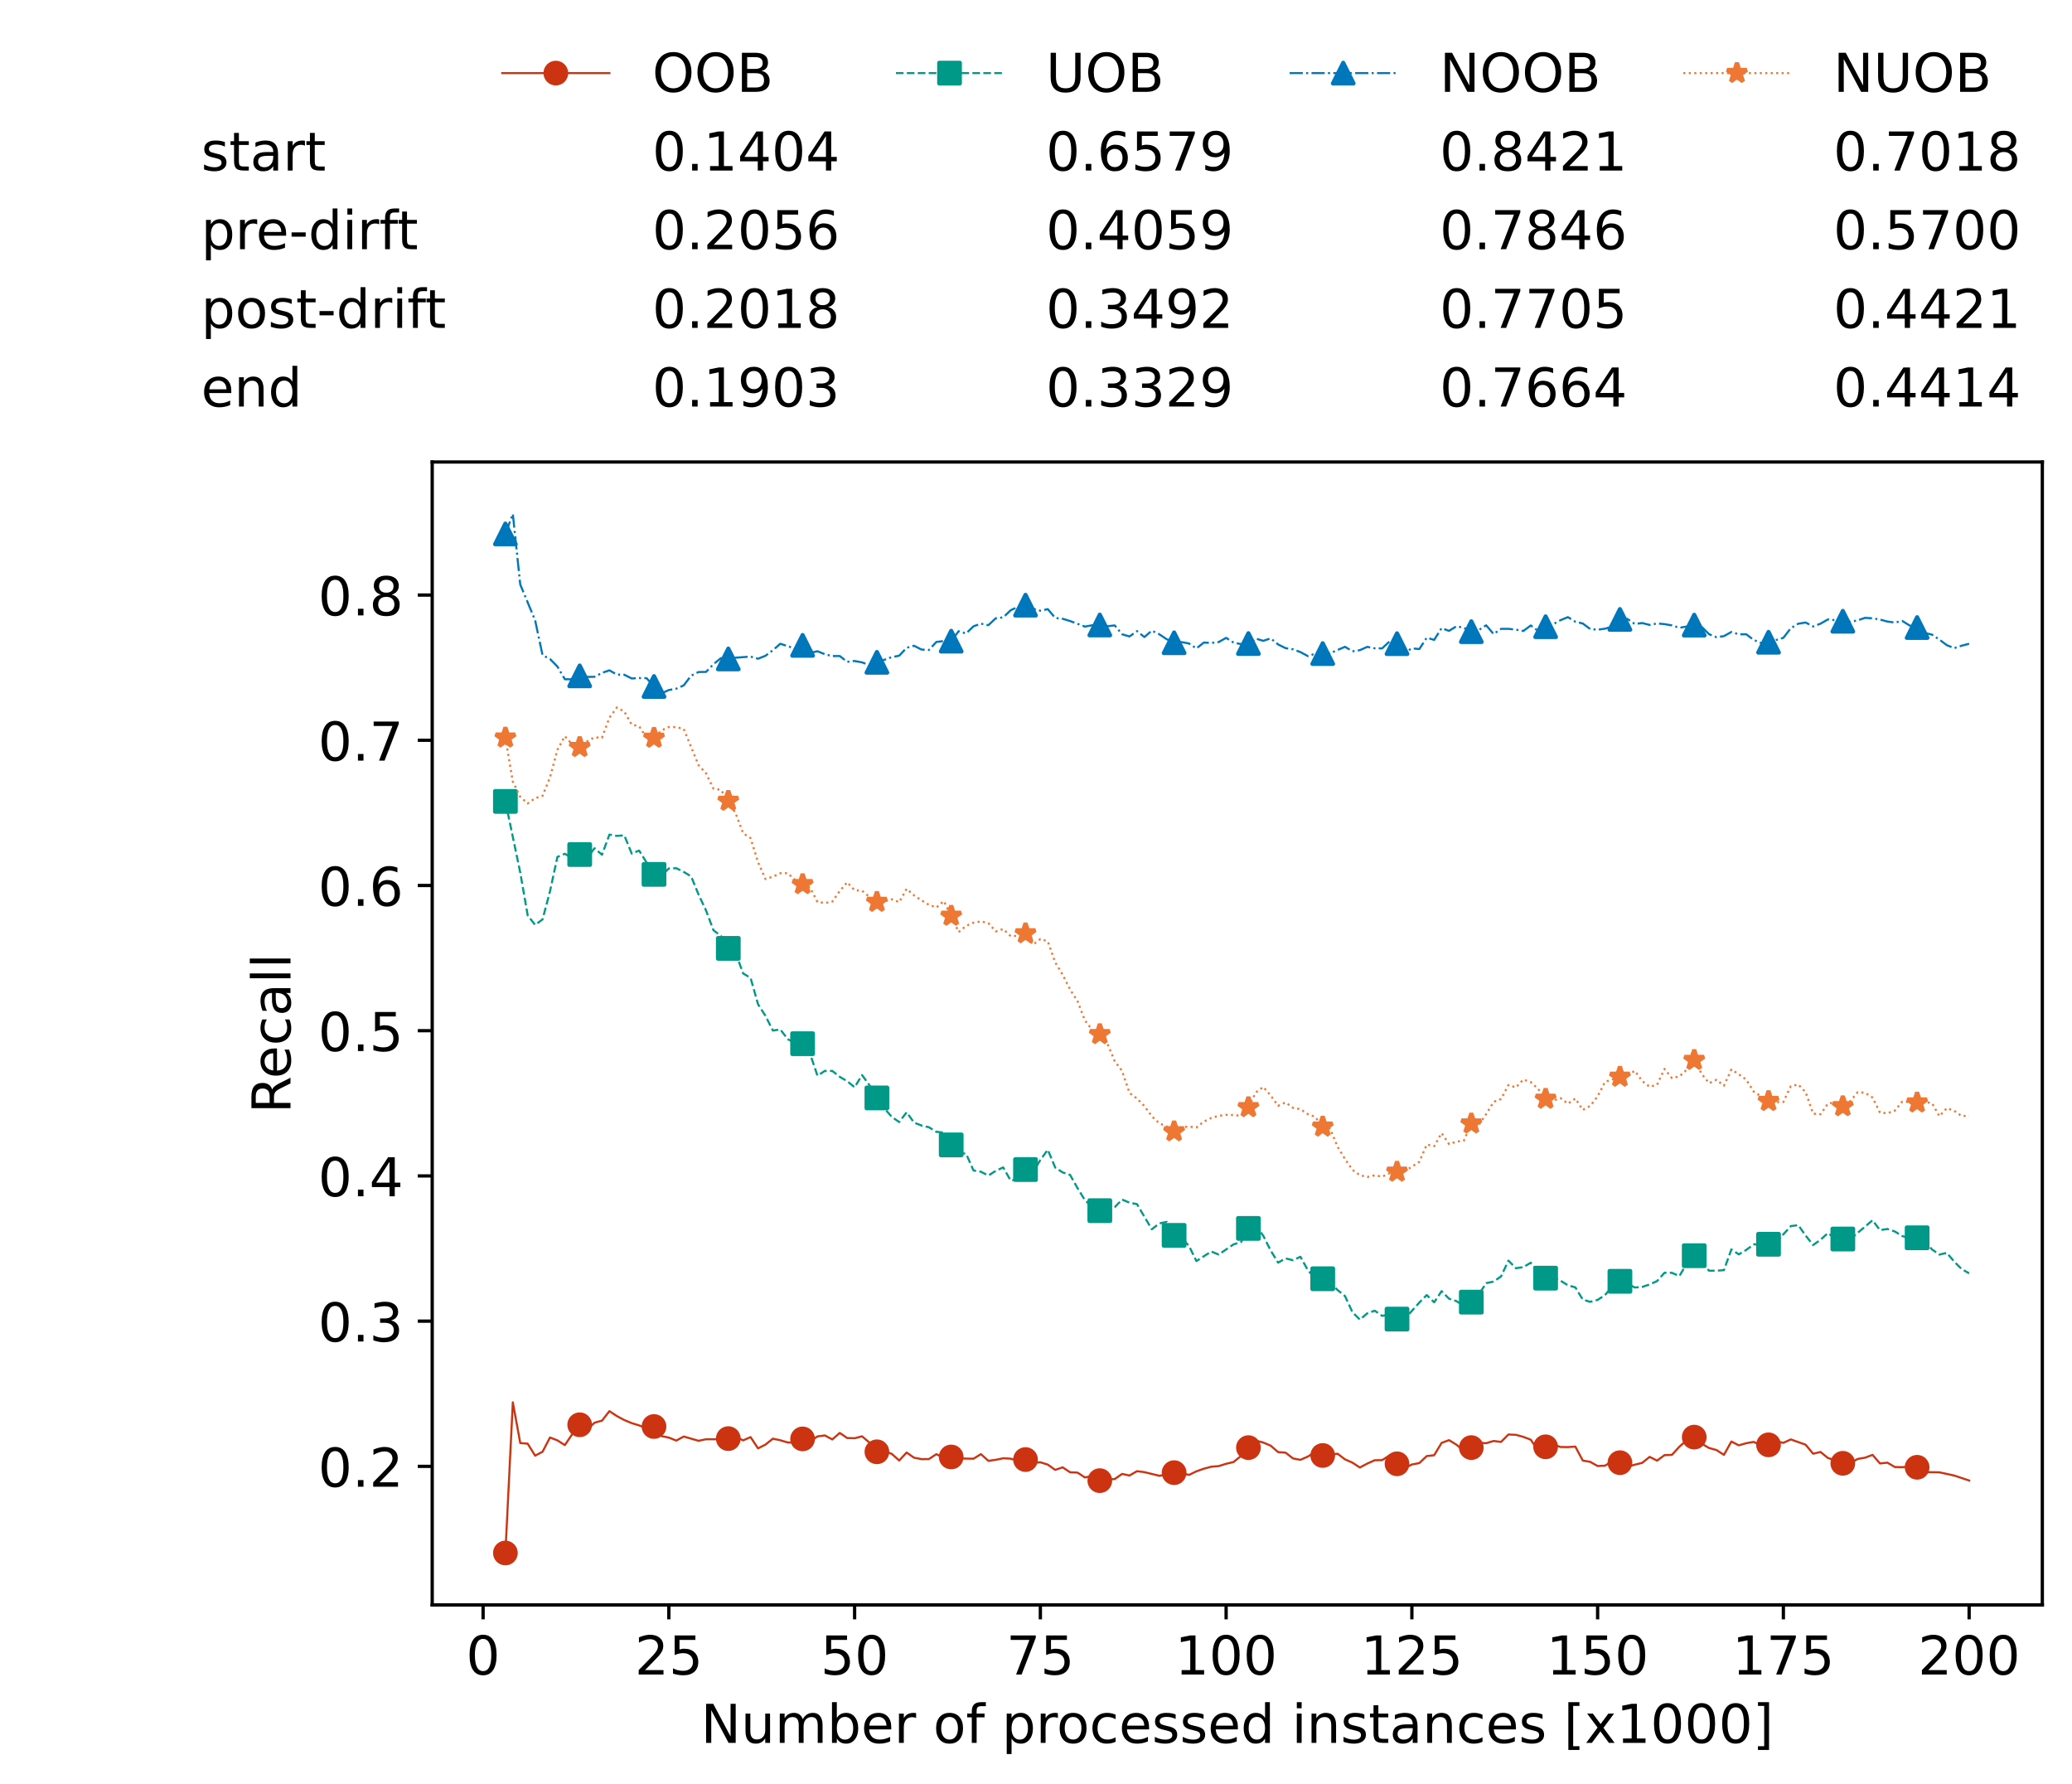 <?xml version="1.0" encoding="utf-8" standalone="no"?>
<!DOCTYPE svg PUBLIC "-//W3C//DTD SVG 1.1//EN"
  "http://www.w3.org/Graphics/SVG/1.1/DTD/svg11.dtd">
<!-- Created with matplotlib (https://matplotlib.org/) -->
<svg height="432.615pt" version="1.1" viewBox="0 0 502.65 432.615" width="502.65pt" xmlns="http://www.w3.org/2000/svg" xmlns:xlink="http://www.w3.org/1999/xlink">
 <defs>
  <style type="text/css">*{stroke-linecap:butt;stroke-linejoin:round;}</style>
 </defs>
 <g id="figure_1">
  <g id="patch_1">
   <path d="M 0 432.615 
L 502.65 432.615 
L 502.65 0 
L 0 0 
z
" style="fill:#ffffff;"/>
  </g>
  <g id="axes_1">
   <g id="patch_2">
    <path d="M 104.85 389.252 
L 495.45 389.252 
L 495.45 112.052 
L 104.85 112.052 
z
" style="fill:#ffffff;"/>
   </g>
   <g id="matplotlib.axis_1">
    <g id="xtick_1">
     <g id="line2d_1">
      <defs>
       <path d="M 0 0 
L 0 3.5 
" id="m2095513753" style="stroke:#000000;stroke-width:0.8;"/>
      </defs>
      <g>
       <use style="stroke:#000000;stroke-width:0.8;" x="117.197" xlink:href="#m2095513753" y="389.252"/>
      </g>
     </g>
     <g id="text_1">
      <!-- 0 -->
      <g transform="translate(113.061 406.13)scale(0.13 -0.13)">
       <defs>
        <path d="M 31.781 66.406 
Q 24.172 66.406 20.328 58.906 
Q 16.5 51.422 16.5 36.375 
Q 16.5 21.391 20.328 13.891 
Q 24.172 6.391 31.781 6.391 
Q 39.453 6.391 43.281 13.891 
Q 47.125 21.391 47.125 36.375 
Q 47.125 51.422 43.281 58.906 
Q 39.453 66.406 31.781 66.406 
z
M 31.781 74.219 
Q 44.047 74.219 50.516 64.516 
Q 56.984 54.828 56.984 36.375 
Q 56.984 17.969 50.516 8.266 
Q 44.047 -1.422 31.781 -1.422 
Q 19.531 -1.422 13.062 8.266 
Q 6.594 17.969 6.594 36.375 
Q 6.594 54.828 13.062 64.516 
Q 19.531 74.219 31.781 74.219 
z
" id="DejaVuSans-48"/>
       </defs>
       <use xlink:href="#DejaVuSans-48"/>
      </g>
     </g>
    </g>
    <g id="xtick_2">
     <g id="line2d_2">
      <g>
       <use style="stroke:#000000;stroke-width:0.8;" x="162.259" xlink:href="#m2095513753" y="389.252"/>
      </g>
     </g>
     <g id="text_2">
      <!-- 25 -->
      <g transform="translate(153.988 406.13)scale(0.13 -0.13)">
       <defs>
        <path d="M 19.188 8.297 
L 53.609 8.297 
L 53.609 0 
L 7.328 0 
L 7.328 8.297 
Q 12.938 14.109 22.625 23.891 
Q 32.328 33.688 34.812 36.531 
Q 39.547 41.844 41.422 45.531 
Q 43.312 49.219 43.312 52.781 
Q 43.312 58.594 39.234 62.25 
Q 35.156 65.922 28.609 65.922 
Q 23.969 65.922 18.812 64.312 
Q 13.672 62.703 7.812 59.422 
L 7.812 69.391 
Q 13.766 71.781 18.938 73 
Q 24.125 74.219 28.422 74.219 
Q 39.75 74.219 46.484 68.547 
Q 53.219 62.891 53.219 53.422 
Q 53.219 48.922 51.531 44.891 
Q 49.859 40.875 45.406 35.406 
Q 44.188 33.984 37.641 27.219 
Q 31.109 20.453 19.188 8.297 
z
" id="DejaVuSans-50"/>
        <path d="M 10.797 72.906 
L 49.516 72.906 
L 49.516 64.594 
L 19.828 64.594 
L 19.828 46.734 
Q 21.969 47.469 24.109 47.828 
Q 26.266 48.188 28.422 48.188 
Q 40.625 48.188 47.75 41.5 
Q 54.891 34.812 54.891 23.391 
Q 54.891 11.625 47.562 5.094 
Q 40.234 -1.422 26.906 -1.422 
Q 22.312 -1.422 17.547 -0.641 
Q 12.797 0.141 7.719 1.703 
L 7.719 11.625 
Q 12.109 9.234 16.797 8.062 
Q 21.484 6.891 26.703 6.891 
Q 35.156 6.891 40.078 11.328 
Q 45.016 15.766 45.016 23.391 
Q 45.016 31 40.078 35.438 
Q 35.156 39.891 26.703 39.891 
Q 22.75 39.891 18.812 39.016 
Q 14.891 38.141 10.797 36.281 
z
" id="DejaVuSans-53"/>
       </defs>
       <use xlink:href="#DejaVuSans-50"/>
       <use x="63.623" xlink:href="#DejaVuSans-53"/>
      </g>
     </g>
    </g>
    <g id="xtick_3">
     <g id="line2d_3">
      <g>
       <use style="stroke:#000000;stroke-width:0.8;" x="207.322" xlink:href="#m2095513753" y="389.252"/>
      </g>
     </g>
     <g id="text_3">
      <!-- 50 -->
      <g transform="translate(199.05 406.13)scale(0.13 -0.13)">
       <use xlink:href="#DejaVuSans-53"/>
       <use x="63.623" xlink:href="#DejaVuSans-48"/>
      </g>
     </g>
    </g>
    <g id="xtick_4">
     <g id="line2d_4">
      <g>
       <use style="stroke:#000000;stroke-width:0.8;" x="252.384" xlink:href="#m2095513753" y="389.252"/>
      </g>
     </g>
     <g id="text_4">
      <!-- 75 -->
      <g transform="translate(244.113 406.13)scale(0.13 -0.13)">
       <defs>
        <path d="M 8.203 72.906 
L 55.078 72.906 
L 55.078 68.703 
L 28.609 0 
L 18.312 0 
L 43.219 64.594 
L 8.203 64.594 
z
" id="DejaVuSans-55"/>
       </defs>
       <use xlink:href="#DejaVuSans-55"/>
       <use x="63.623" xlink:href="#DejaVuSans-53"/>
      </g>
     </g>
    </g>
    <g id="xtick_5">
     <g id="line2d_5">
      <g>
       <use style="stroke:#000000;stroke-width:0.8;" x="297.446" xlink:href="#m2095513753" y="389.252"/>
      </g>
     </g>
     <g id="text_5">
      <!-- 100 -->
      <g transform="translate(285.039 406.13)scale(0.13 -0.13)">
       <defs>
        <path d="M 12.406 8.297 
L 28.516 8.297 
L 28.516 63.922 
L 10.984 60.406 
L 10.984 69.391 
L 28.422 72.906 
L 38.281 72.906 
L 38.281 8.297 
L 54.391 8.297 
L 54.391 0 
L 12.406 0 
z
" id="DejaVuSans-49"/>
       </defs>
       <use xlink:href="#DejaVuSans-49"/>
       <use x="63.623" xlink:href="#DejaVuSans-48"/>
       <use x="127.246" xlink:href="#DejaVuSans-48"/>
      </g>
     </g>
    </g>
    <g id="xtick_6">
     <g id="line2d_6">
      <g>
       <use style="stroke:#000000;stroke-width:0.8;" x="342.509" xlink:href="#m2095513753" y="389.252"/>
      </g>
     </g>
     <g id="text_6">
      <!-- 125 -->
      <g transform="translate(330.102 406.13)scale(0.13 -0.13)">
       <use xlink:href="#DejaVuSans-49"/>
       <use x="63.623" xlink:href="#DejaVuSans-50"/>
       <use x="127.246" xlink:href="#DejaVuSans-53"/>
      </g>
     </g>
    </g>
    <g id="xtick_7">
     <g id="line2d_7">
      <g>
       <use style="stroke:#000000;stroke-width:0.8;" x="387.571" xlink:href="#m2095513753" y="389.252"/>
      </g>
     </g>
     <g id="text_7">
      <!-- 150 -->
      <g transform="translate(375.164 406.13)scale(0.13 -0.13)">
       <use xlink:href="#DejaVuSans-49"/>
       <use x="63.623" xlink:href="#DejaVuSans-53"/>
       <use x="127.246" xlink:href="#DejaVuSans-48"/>
      </g>
     </g>
    </g>
    <g id="xtick_8">
     <g id="line2d_8">
      <g>
       <use style="stroke:#000000;stroke-width:0.8;" x="432.633" xlink:href="#m2095513753" y="389.252"/>
      </g>
     </g>
     <g id="text_8">
      <!-- 175 -->
      <g transform="translate(420.226 406.13)scale(0.13 -0.13)">
       <use xlink:href="#DejaVuSans-49"/>
       <use x="63.623" xlink:href="#DejaVuSans-55"/>
       <use x="127.246" xlink:href="#DejaVuSans-53"/>
      </g>
     </g>
    </g>
    <g id="xtick_9">
     <g id="line2d_9">
      <g>
       <use style="stroke:#000000;stroke-width:0.8;" x="477.695" xlink:href="#m2095513753" y="389.252"/>
      </g>
     </g>
     <g id="text_9">
      <!-- 200 -->
      <g transform="translate(465.289 406.13)scale(0.13 -0.13)">
       <use xlink:href="#DejaVuSans-50"/>
       <use x="63.623" xlink:href="#DejaVuSans-48"/>
       <use x="127.246" xlink:href="#DejaVuSans-48"/>
      </g>
     </g>
    </g>
    <g id="text_10">
     <!-- Number of processed instances [x1000] -->
     <g transform="translate(170.025 422.711)scale(0.13 -0.13)">
      <defs>
       <path d="M 9.812 72.906 
L 23.094 72.906 
L 55.422 11.922 
L 55.422 72.906 
L 64.984 72.906 
L 64.984 0 
L 51.703 0 
L 19.391 60.984 
L 19.391 0 
L 9.812 0 
z
" id="DejaVuSans-78"/>
       <path d="M 8.5 21.578 
L 8.5 54.688 
L 17.484 54.688 
L 17.484 21.922 
Q 17.484 14.156 20.5 10.266 
Q 23.531 6.391 29.594 6.391 
Q 36.859 6.391 41.078 11.031 
Q 45.312 15.672 45.312 23.688 
L 45.312 54.688 
L 54.297 54.688 
L 54.297 0 
L 45.312 0 
L 45.312 8.406 
Q 42.047 3.422 37.719 1 
Q 33.406 -1.422 27.688 -1.422 
Q 18.266 -1.422 13.375 4.438 
Q 8.5 10.297 8.5 21.578 
z
M 31.109 56 
z
" id="DejaVuSans-117"/>
       <path d="M 52 44.188 
Q 55.375 50.25 60.062 53.125 
Q 64.75 56 71.094 56 
Q 79.641 56 84.281 50.016 
Q 88.922 44.047 88.922 33.016 
L 88.922 0 
L 79.891 0 
L 79.891 32.719 
Q 79.891 40.578 77.094 44.375 
Q 74.312 48.188 68.609 48.188 
Q 61.625 48.188 57.562 43.547 
Q 53.516 38.922 53.516 30.906 
L 53.516 0 
L 44.484 0 
L 44.484 32.719 
Q 44.484 40.625 41.703 44.406 
Q 38.922 48.188 33.109 48.188 
Q 26.219 48.188 22.156 43.531 
Q 18.109 38.875 18.109 30.906 
L 18.109 0 
L 9.078 0 
L 9.078 54.688 
L 18.109 54.688 
L 18.109 46.188 
Q 21.188 51.219 25.484 53.609 
Q 29.781 56 35.688 56 
Q 41.656 56 45.828 52.969 
Q 50 49.953 52 44.188 
z
" id="DejaVuSans-109"/>
       <path d="M 48.688 27.297 
Q 48.688 37.203 44.609 42.844 
Q 40.531 48.484 33.406 48.484 
Q 26.266 48.484 22.188 42.844 
Q 18.109 37.203 18.109 27.297 
Q 18.109 17.391 22.188 11.75 
Q 26.266 6.109 33.406 6.109 
Q 40.531 6.109 44.609 11.75 
Q 48.688 17.391 48.688 27.297 
z
M 18.109 46.391 
Q 20.953 51.266 25.266 53.625 
Q 29.594 56 35.594 56 
Q 45.562 56 51.781 48.094 
Q 58.016 40.188 58.016 27.297 
Q 58.016 14.406 51.781 6.484 
Q 45.562 -1.422 35.594 -1.422 
Q 29.594 -1.422 25.266 0.953 
Q 20.953 3.328 18.109 8.203 
L 18.109 0 
L 9.078 0 
L 9.078 75.984 
L 18.109 75.984 
z
" id="DejaVuSans-98"/>
       <path d="M 56.203 29.594 
L 56.203 25.203 
L 14.891 25.203 
Q 15.484 15.922 20.484 11.062 
Q 25.484 6.203 34.422 6.203 
Q 39.594 6.203 44.453 7.469 
Q 49.312 8.734 54.109 11.281 
L 54.109 2.781 
Q 49.266 0.734 44.188 -0.344 
Q 39.109 -1.422 33.891 -1.422 
Q 20.797 -1.422 13.156 6.188 
Q 5.516 13.812 5.516 26.812 
Q 5.516 40.234 12.766 48.109 
Q 20.016 56 32.328 56 
Q 43.359 56 49.781 48.891 
Q 56.203 41.797 56.203 29.594 
z
M 47.219 32.234 
Q 47.125 39.594 43.094 43.984 
Q 39.062 48.391 32.422 48.391 
Q 24.906 48.391 20.391 44.141 
Q 15.875 39.891 15.188 32.172 
z
" id="DejaVuSans-101"/>
       <path d="M 41.109 46.297 
Q 39.594 47.172 37.812 47.578 
Q 36.031 48 33.891 48 
Q 26.266 48 22.188 43.047 
Q 18.109 38.094 18.109 28.812 
L 18.109 0 
L 9.078 0 
L 9.078 54.688 
L 18.109 54.688 
L 18.109 46.188 
Q 20.953 51.172 25.484 53.578 
Q 30.031 56 36.531 56 
Q 37.453 56 38.578 55.875 
Q 39.703 55.766 41.062 55.516 
z
" id="DejaVuSans-114"/>
       <path id="DejaVuSans-32"/>
       <path d="M 30.609 48.391 
Q 23.391 48.391 19.188 42.75 
Q 14.984 37.109 14.984 27.297 
Q 14.984 17.484 19.156 11.844 
Q 23.344 6.203 30.609 6.203 
Q 37.797 6.203 41.984 11.859 
Q 46.188 17.531 46.188 27.297 
Q 46.188 37.016 41.984 42.703 
Q 37.797 48.391 30.609 48.391 
z
M 30.609 56 
Q 42.328 56 49.016 48.375 
Q 55.719 40.766 55.719 27.297 
Q 55.719 13.875 49.016 6.219 
Q 42.328 -1.422 30.609 -1.422 
Q 18.844 -1.422 12.172 6.219 
Q 5.516 13.875 5.516 27.297 
Q 5.516 40.766 12.172 48.375 
Q 18.844 56 30.609 56 
z
" id="DejaVuSans-111"/>
       <path d="M 37.109 75.984 
L 37.109 68.5 
L 28.516 68.5 
Q 23.688 68.5 21.797 66.547 
Q 19.922 64.594 19.922 59.516 
L 19.922 54.688 
L 34.719 54.688 
L 34.719 47.703 
L 19.922 47.703 
L 19.922 0 
L 10.891 0 
L 10.891 47.703 
L 2.297 47.703 
L 2.297 54.688 
L 10.891 54.688 
L 10.891 58.5 
Q 10.891 67.625 15.141 71.797 
Q 19.391 75.984 28.609 75.984 
z
" id="DejaVuSans-102"/>
       <path d="M 18.109 8.203 
L 18.109 -20.797 
L 9.078 -20.797 
L 9.078 54.688 
L 18.109 54.688 
L 18.109 46.391 
Q 20.953 51.266 25.266 53.625 
Q 29.594 56 35.594 56 
Q 45.562 56 51.781 48.094 
Q 58.016 40.188 58.016 27.297 
Q 58.016 14.406 51.781 6.484 
Q 45.562 -1.422 35.594 -1.422 
Q 29.594 -1.422 25.266 0.953 
Q 20.953 3.328 18.109 8.203 
z
M 48.688 27.297 
Q 48.688 37.203 44.609 42.844 
Q 40.531 48.484 33.406 48.484 
Q 26.266 48.484 22.188 42.844 
Q 18.109 37.203 18.109 27.297 
Q 18.109 17.391 22.188 11.75 
Q 26.266 6.109 33.406 6.109 
Q 40.531 6.109 44.609 11.75 
Q 48.688 17.391 48.688 27.297 
z
" id="DejaVuSans-112"/>
       <path d="M 48.781 52.594 
L 48.781 44.188 
Q 44.969 46.297 41.141 47.344 
Q 37.312 48.391 33.406 48.391 
Q 24.656 48.391 19.812 42.844 
Q 14.984 37.312 14.984 27.297 
Q 14.984 17.281 19.812 11.734 
Q 24.656 6.203 33.406 6.203 
Q 37.312 6.203 41.141 7.25 
Q 44.969 8.297 48.781 10.406 
L 48.781 2.094 
Q 45.016 0.344 40.984 -0.531 
Q 36.969 -1.422 32.422 -1.422 
Q 20.062 -1.422 12.781 6.344 
Q 5.516 14.109 5.516 27.297 
Q 5.516 40.672 12.859 48.328 
Q 20.219 56 33.016 56 
Q 37.156 56 41.109 55.141 
Q 45.062 54.297 48.781 52.594 
z
" id="DejaVuSans-99"/>
       <path d="M 44.281 53.078 
L 44.281 44.578 
Q 40.484 46.531 36.375 47.5 
Q 32.281 48.484 27.875 48.484 
Q 21.188 48.484 17.844 46.438 
Q 14.5 44.391 14.5 40.281 
Q 14.5 37.156 16.891 35.375 
Q 19.281 33.594 26.516 31.984 
L 29.594 31.297 
Q 39.156 29.25 43.188 25.516 
Q 47.219 21.781 47.219 15.094 
Q 47.219 7.469 41.188 3.016 
Q 35.156 -1.422 24.609 -1.422 
Q 20.219 -1.422 15.453 -0.562 
Q 10.688 0.297 5.422 2 
L 5.422 11.281 
Q 10.406 8.688 15.234 7.391 
Q 20.062 6.109 24.812 6.109 
Q 31.156 6.109 34.562 8.281 
Q 37.984 10.453 37.984 14.406 
Q 37.984 18.062 35.516 20.016 
Q 33.062 21.969 24.703 23.781 
L 21.578 24.516 
Q 13.234 26.266 9.516 29.906 
Q 5.812 33.547 5.812 39.891 
Q 5.812 47.609 11.281 51.797 
Q 16.75 56 26.812 56 
Q 31.781 56 36.172 55.266 
Q 40.578 54.547 44.281 53.078 
z
" id="DejaVuSans-115"/>
       <path d="M 45.406 46.391 
L 45.406 75.984 
L 54.391 75.984 
L 54.391 0 
L 45.406 0 
L 45.406 8.203 
Q 42.578 3.328 38.25 0.953 
Q 33.938 -1.422 27.875 -1.422 
Q 17.969 -1.422 11.734 6.484 
Q 5.516 14.406 5.516 27.297 
Q 5.516 40.188 11.734 48.094 
Q 17.969 56 27.875 56 
Q 33.938 56 38.25 53.625 
Q 42.578 51.266 45.406 46.391 
z
M 14.797 27.297 
Q 14.797 17.391 18.875 11.75 
Q 22.953 6.109 30.078 6.109 
Q 37.203 6.109 41.297 11.75 
Q 45.406 17.391 45.406 27.297 
Q 45.406 37.203 41.297 42.844 
Q 37.203 48.484 30.078 48.484 
Q 22.953 48.484 18.875 42.844 
Q 14.797 37.203 14.797 27.297 
z
" id="DejaVuSans-100"/>
       <path d="M 9.422 54.688 
L 18.406 54.688 
L 18.406 0 
L 9.422 0 
z
M 9.422 75.984 
L 18.406 75.984 
L 18.406 64.594 
L 9.422 64.594 
z
" id="DejaVuSans-105"/>
       <path d="M 54.891 33.016 
L 54.891 0 
L 45.906 0 
L 45.906 32.719 
Q 45.906 40.484 42.875 44.328 
Q 39.844 48.188 33.797 48.188 
Q 26.516 48.188 22.312 43.547 
Q 18.109 38.922 18.109 30.906 
L 18.109 0 
L 9.078 0 
L 9.078 54.688 
L 18.109 54.688 
L 18.109 46.188 
Q 21.344 51.125 25.703 53.562 
Q 30.078 56 35.797 56 
Q 45.219 56 50.047 50.172 
Q 54.891 44.344 54.891 33.016 
z
" id="DejaVuSans-110"/>
       <path d="M 18.312 70.219 
L 18.312 54.688 
L 36.812 54.688 
L 36.812 47.703 
L 18.312 47.703 
L 18.312 18.016 
Q 18.312 11.328 20.141 9.422 
Q 21.969 7.516 27.594 7.516 
L 36.812 7.516 
L 36.812 0 
L 27.594 0 
Q 17.188 0 13.234 3.875 
Q 9.281 7.766 9.281 18.016 
L 9.281 47.703 
L 2.688 47.703 
L 2.688 54.688 
L 9.281 54.688 
L 9.281 70.219 
z
" id="DejaVuSans-116"/>
       <path d="M 34.281 27.484 
Q 23.391 27.484 19.188 25 
Q 14.984 22.516 14.984 16.5 
Q 14.984 11.719 18.141 8.906 
Q 21.297 6.109 26.703 6.109 
Q 34.188 6.109 38.703 11.406 
Q 43.219 16.703 43.219 25.484 
L 43.219 27.484 
z
M 52.203 31.203 
L 52.203 0 
L 43.219 0 
L 43.219 8.297 
Q 40.141 3.328 35.547 0.953 
Q 30.953 -1.422 24.312 -1.422 
Q 15.922 -1.422 10.953 3.297 
Q 6 8.016 6 15.922 
Q 6 25.141 12.172 29.828 
Q 18.359 34.516 30.609 34.516 
L 43.219 34.516 
L 43.219 35.406 
Q 43.219 41.609 39.141 45 
Q 35.062 48.391 27.688 48.391 
Q 23 48.391 18.547 47.266 
Q 14.109 46.141 10.016 43.891 
L 10.016 52.203 
Q 14.938 54.109 19.578 55.047 
Q 24.219 56 28.609 56 
Q 40.484 56 46.344 49.844 
Q 52.203 43.703 52.203 31.203 
z
" id="DejaVuSans-97"/>
       <path d="M 8.594 75.984 
L 29.297 75.984 
L 29.297 69 
L 17.578 69 
L 17.578 -6.203 
L 29.297 -6.203 
L 29.297 -13.188 
L 8.594 -13.188 
z
" id="DejaVuSans-91"/>
       <path d="M 54.891 54.688 
L 35.109 28.078 
L 55.906 0 
L 45.312 0 
L 29.391 21.484 
L 13.484 0 
L 2.875 0 
L 24.125 28.609 
L 4.688 54.688 
L 15.281 54.688 
L 29.781 35.203 
L 44.281 54.688 
z
" id="DejaVuSans-120"/>
       <path d="M 30.422 75.984 
L 30.422 -13.188 
L 9.719 -13.188 
L 9.719 -6.203 
L 21.391 -6.203 
L 21.391 69 
L 9.719 69 
L 9.719 75.984 
z
" id="DejaVuSans-93"/>
      </defs>
      <use xlink:href="#DejaVuSans-78"/>
      <use x="74.805" xlink:href="#DejaVuSans-117"/>
      <use x="138.184" xlink:href="#DejaVuSans-109"/>
      <use x="235.596" xlink:href="#DejaVuSans-98"/>
      <use x="299.072" xlink:href="#DejaVuSans-101"/>
      <use x="360.596" xlink:href="#DejaVuSans-114"/>
      <use x="401.709" xlink:href="#DejaVuSans-32"/>
      <use x="433.496" xlink:href="#DejaVuSans-111"/>
      <use x="494.678" xlink:href="#DejaVuSans-102"/>
      <use x="529.883" xlink:href="#DejaVuSans-32"/>
      <use x="561.67" xlink:href="#DejaVuSans-112"/>
      <use x="625.146" xlink:href="#DejaVuSans-114"/>
      <use x="664.01" xlink:href="#DejaVuSans-111"/>
      <use x="725.191" xlink:href="#DejaVuSans-99"/>
      <use x="780.172" xlink:href="#DejaVuSans-101"/>
      <use x="841.695" xlink:href="#DejaVuSans-115"/>
      <use x="893.795" xlink:href="#DejaVuSans-115"/>
      <use x="945.895" xlink:href="#DejaVuSans-101"/>
      <use x="1007.418" xlink:href="#DejaVuSans-100"/>
      <use x="1070.895" xlink:href="#DejaVuSans-32"/>
      <use x="1102.682" xlink:href="#DejaVuSans-105"/>
      <use x="1130.465" xlink:href="#DejaVuSans-110"/>
      <use x="1193.844" xlink:href="#DejaVuSans-115"/>
      <use x="1245.943" xlink:href="#DejaVuSans-116"/>
      <use x="1285.152" xlink:href="#DejaVuSans-97"/>
      <use x="1346.432" xlink:href="#DejaVuSans-110"/>
      <use x="1409.811" xlink:href="#DejaVuSans-99"/>
      <use x="1464.791" xlink:href="#DejaVuSans-101"/>
      <use x="1526.314" xlink:href="#DejaVuSans-115"/>
      <use x="1578.414" xlink:href="#DejaVuSans-32"/>
      <use x="1610.201" xlink:href="#DejaVuSans-91"/>
      <use x="1649.215" xlink:href="#DejaVuSans-120"/>
      <use x="1708.395" xlink:href="#DejaVuSans-49"/>
      <use x="1772.018" xlink:href="#DejaVuSans-48"/>
      <use x="1835.641" xlink:href="#DejaVuSans-48"/>
      <use x="1899.264" xlink:href="#DejaVuSans-48"/>
      <use x="1962.887" xlink:href="#DejaVuSans-93"/>
     </g>
    </g>
   </g>
   <g id="matplotlib.axis_2">
    <g id="ytick_1">
     <g id="line2d_10">
      <defs>
       <path d="M 0 0 
L -3.5 0 
" id="mbfcb87e63c" style="stroke:#000000;stroke-width:0.8;"/>
      </defs>
      <g>
       <use style="stroke:#000000;stroke-width:0.8;" x="104.85" xlink:href="#mbfcb87e63c" y="355.643"/>
      </g>
     </g>
     <g id="text_11">
      <!-- 0.2 -->
      <g transform="translate(77.176 360.582)scale(0.13 -0.13)">
       <defs>
        <path d="M 10.688 12.406 
L 21 12.406 
L 21 0 
L 10.688 0 
z
" id="DejaVuSans-46"/>
       </defs>
       <use xlink:href="#DejaVuSans-48"/>
       <use x="63.623" xlink:href="#DejaVuSans-46"/>
       <use x="95.41" xlink:href="#DejaVuSans-50"/>
      </g>
     </g>
    </g>
    <g id="ytick_2">
     <g id="line2d_11">
      <g>
       <use style="stroke:#000000;stroke-width:0.8;" x="104.85" xlink:href="#mbfcb87e63c" y="320.422"/>
      </g>
     </g>
     <g id="text_12">
      <!-- 0.3 -->
      <g transform="translate(77.176 325.361)scale(0.13 -0.13)">
       <defs>
        <path d="M 40.578 39.312 
Q 47.656 37.797 51.625 33 
Q 55.609 28.219 55.609 21.188 
Q 55.609 10.406 48.188 4.484 
Q 40.766 -1.422 27.094 -1.422 
Q 22.516 -1.422 17.656 -0.516 
Q 12.797 0.391 7.625 2.203 
L 7.625 11.719 
Q 11.719 9.328 16.594 8.109 
Q 21.484 6.891 26.812 6.891 
Q 36.078 6.891 40.938 10.547 
Q 45.797 14.203 45.797 21.188 
Q 45.797 27.641 41.281 31.266 
Q 36.766 34.906 28.719 34.906 
L 20.219 34.906 
L 20.219 43.016 
L 29.109 43.016 
Q 36.375 43.016 40.234 45.922 
Q 44.094 48.828 44.094 54.297 
Q 44.094 59.906 40.109 62.906 
Q 36.141 65.922 28.719 65.922 
Q 24.656 65.922 20.016 65.031 
Q 15.375 64.156 9.812 62.312 
L 9.812 71.094 
Q 15.438 72.656 20.344 73.438 
Q 25.25 74.219 29.594 74.219 
Q 40.828 74.219 47.359 69.109 
Q 53.906 64.016 53.906 55.328 
Q 53.906 49.266 50.438 45.094 
Q 46.969 40.922 40.578 39.312 
z
" id="DejaVuSans-51"/>
       </defs>
       <use xlink:href="#DejaVuSans-48"/>
       <use x="63.623" xlink:href="#DejaVuSans-46"/>
       <use x="95.41" xlink:href="#DejaVuSans-51"/>
      </g>
     </g>
    </g>
    <g id="ytick_3">
     <g id="line2d_12">
      <g>
       <use style="stroke:#000000;stroke-width:0.8;" x="104.85" xlink:href="#mbfcb87e63c" y="285.201"/>
      </g>
     </g>
     <g id="text_13">
      <!-- 0.4 -->
      <g transform="translate(77.176 290.14)scale(0.13 -0.13)">
       <defs>
        <path d="M 37.797 64.312 
L 12.891 25.391 
L 37.797 25.391 
z
M 35.203 72.906 
L 47.609 72.906 
L 47.609 25.391 
L 58.016 25.391 
L 58.016 17.188 
L 47.609 17.188 
L 47.609 0 
L 37.797 0 
L 37.797 17.188 
L 4.891 17.188 
L 4.891 26.703 
z
" id="DejaVuSans-52"/>
       </defs>
       <use xlink:href="#DejaVuSans-48"/>
       <use x="63.623" xlink:href="#DejaVuSans-46"/>
       <use x="95.41" xlink:href="#DejaVuSans-52"/>
      </g>
     </g>
    </g>
    <g id="ytick_4">
     <g id="line2d_13">
      <g>
       <use style="stroke:#000000;stroke-width:0.8;" x="104.85" xlink:href="#mbfcb87e63c" y="249.98"/>
      </g>
     </g>
     <g id="text_14">
      <!-- 0.5 -->
      <g transform="translate(77.176 254.919)scale(0.13 -0.13)">
       <use xlink:href="#DejaVuSans-48"/>
       <use x="63.623" xlink:href="#DejaVuSans-46"/>
       <use x="95.41" xlink:href="#DejaVuSans-53"/>
      </g>
     </g>
    </g>
    <g id="ytick_5">
     <g id="line2d_14">
      <g>
       <use style="stroke:#000000;stroke-width:0.8;" x="104.85" xlink:href="#mbfcb87e63c" y="214.759"/>
      </g>
     </g>
     <g id="text_15">
      <!-- 0.6 -->
      <g transform="translate(77.176 219.698)scale(0.13 -0.13)">
       <defs>
        <path d="M 33.016 40.375 
Q 26.375 40.375 22.484 35.828 
Q 18.609 31.297 18.609 23.391 
Q 18.609 15.531 22.484 10.953 
Q 26.375 6.391 33.016 6.391 
Q 39.656 6.391 43.531 10.953 
Q 47.406 15.531 47.406 23.391 
Q 47.406 31.297 43.531 35.828 
Q 39.656 40.375 33.016 40.375 
z
M 52.594 71.297 
L 52.594 62.312 
Q 48.875 64.062 45.094 64.984 
Q 41.312 65.922 37.594 65.922 
Q 27.828 65.922 22.672 59.328 
Q 17.531 52.734 16.797 39.406 
Q 19.672 43.656 24.016 45.922 
Q 28.375 48.188 33.594 48.188 
Q 44.578 48.188 50.953 41.516 
Q 57.328 34.859 57.328 23.391 
Q 57.328 12.156 50.688 5.359 
Q 44.047 -1.422 33.016 -1.422 
Q 20.359 -1.422 13.672 8.266 
Q 6.984 17.969 6.984 36.375 
Q 6.984 53.656 15.188 63.938 
Q 23.391 74.219 37.203 74.219 
Q 40.922 74.219 44.703 73.484 
Q 48.484 72.75 52.594 71.297 
z
" id="DejaVuSans-54"/>
       </defs>
       <use xlink:href="#DejaVuSans-48"/>
       <use x="63.623" xlink:href="#DejaVuSans-46"/>
       <use x="95.41" xlink:href="#DejaVuSans-54"/>
      </g>
     </g>
    </g>
    <g id="ytick_6">
     <g id="line2d_15">
      <g>
       <use style="stroke:#000000;stroke-width:0.8;" x="104.85" xlink:href="#mbfcb87e63c" y="179.538"/>
      </g>
     </g>
     <g id="text_16">
      <!-- 0.7 -->
      <g transform="translate(77.176 184.477)scale(0.13 -0.13)">
       <use xlink:href="#DejaVuSans-48"/>
       <use x="63.623" xlink:href="#DejaVuSans-46"/>
       <use x="95.41" xlink:href="#DejaVuSans-55"/>
      </g>
     </g>
    </g>
    <g id="ytick_7">
     <g id="line2d_16">
      <g>
       <use style="stroke:#000000;stroke-width:0.8;" x="104.85" xlink:href="#mbfcb87e63c" y="144.317"/>
      </g>
     </g>
     <g id="text_17">
      <!-- 0.8 -->
      <g transform="translate(77.176 149.256)scale(0.13 -0.13)">
       <defs>
        <path d="M 31.781 34.625 
Q 24.75 34.625 20.719 30.859 
Q 16.703 27.094 16.703 20.516 
Q 16.703 13.922 20.719 10.156 
Q 24.75 6.391 31.781 6.391 
Q 38.812 6.391 42.859 10.172 
Q 46.922 13.969 46.922 20.516 
Q 46.922 27.094 42.891 30.859 
Q 38.875 34.625 31.781 34.625 
z
M 21.922 38.812 
Q 15.578 40.375 12.031 44.719 
Q 8.5 49.078 8.5 55.328 
Q 8.5 64.062 14.719 69.141 
Q 20.953 74.219 31.781 74.219 
Q 42.672 74.219 48.875 69.141 
Q 55.078 64.062 55.078 55.328 
Q 55.078 49.078 51.531 44.719 
Q 48 40.375 41.703 38.812 
Q 48.828 37.156 52.797 32.312 
Q 56.781 27.484 56.781 20.516 
Q 56.781 9.906 50.312 4.234 
Q 43.844 -1.422 31.781 -1.422 
Q 19.734 -1.422 13.25 4.234 
Q 6.781 9.906 6.781 20.516 
Q 6.781 27.484 10.781 32.312 
Q 14.797 37.156 21.922 38.812 
z
M 18.312 54.391 
Q 18.312 48.734 21.844 45.562 
Q 25.391 42.391 31.781 42.391 
Q 38.141 42.391 41.719 45.562 
Q 45.312 48.734 45.312 54.391 
Q 45.312 60.062 41.719 63.234 
Q 38.141 66.406 31.781 66.406 
Q 25.391 66.406 21.844 63.234 
Q 18.312 60.062 18.312 54.391 
z
" id="DejaVuSans-56"/>
       </defs>
       <use xlink:href="#DejaVuSans-48"/>
       <use x="63.623" xlink:href="#DejaVuSans-46"/>
       <use x="95.41" xlink:href="#DejaVuSans-56"/>
      </g>
     </g>
    </g>
    <g id="text_18">
     <!-- Recall -->
     <g transform="translate(70.472 270.044)rotate(-90)scale(0.13 -0.13)">
      <defs>
       <path d="M 44.391 34.188 
Q 47.562 33.109 50.562 29.594 
Q 53.562 26.078 56.594 19.922 
L 66.609 0 
L 56 0 
L 46.688 18.703 
Q 43.062 26.031 39.672 28.422 
Q 36.281 30.812 30.422 30.812 
L 19.672 30.812 
L 19.672 0 
L 9.812 0 
L 9.812 72.906 
L 32.078 72.906 
Q 44.578 72.906 50.734 67.672 
Q 56.891 62.453 56.891 51.906 
Q 56.891 45.016 53.688 40.469 
Q 50.484 35.938 44.391 34.188 
z
M 19.672 64.797 
L 19.672 38.922 
L 32.078 38.922 
Q 39.203 38.922 42.844 42.219 
Q 46.484 45.516 46.484 51.906 
Q 46.484 58.297 42.844 61.547 
Q 39.203 64.797 32.078 64.797 
z
" id="DejaVuSans-82"/>
       <path d="M 9.422 75.984 
L 18.406 75.984 
L 18.406 0 
L 9.422 0 
z
" id="DejaVuSans-108"/>
      </defs>
      <use xlink:href="#DejaVuSans-82"/>
      <use x="64.982" xlink:href="#DejaVuSans-101"/>
      <use x="126.506" xlink:href="#DejaVuSans-99"/>
      <use x="181.486" xlink:href="#DejaVuSans-97"/>
      <use x="242.766" xlink:href="#DejaVuSans-108"/>
      <use x="270.549" xlink:href="#DejaVuSans-108"/>
     </g>
    </g>
   </g>
   <g id="line2d_17"/>
   <g id="line2d_18"/>
   <g id="line2d_19"/>
   <g id="line2d_20"/>
   <g id="line2d_21"/>
   <g id="line2d_22">
    <path clip-path="url(#pa145210a36)" d="M 122.605 376.652 
L 124.407 340.114 
L 126.21 349.987 
L 128.012 350.143 
L 129.815 353.045 
L 131.617 352.104 
L 133.419 348.642 
L 135.222 349.338 
L 137.024 350.487 
L 138.827 347.822 
L 140.629 345.557 
L 142.432 346.689 
L 144.234 345.055 
L 146.037 344.554 
L 147.839 342.251 
L 149.642 343.442 
L 151.444 344.408 
L 153.247 345.158 
L 155.049 345.71 
L 156.852 346.414 
L 158.654 345.979 
L 160.457 348.306 
L 162.259 348.666 
L 164.062 349.396 
L 165.864 348.404 
L 169.469 349.444 
L 171.272 349.067 
L 174.877 349.054 
L 176.679 348.913 
L 178.482 348.473 
L 180.284 349.342 
L 182.087 348.548 
L 183.889 351.282 
L 185.692 350.365 
L 187.494 348.928 
L 189.297 349.312 
L 191.099 349.847 
L 192.902 349.889 
L 194.704 348.983 
L 196.507 349.611 
L 198.309 348.383 
L 200.112 348.137 
L 201.914 349.114 
L 203.717 347.532 
L 205.519 348.765 
L 207.322 348.822 
L 209.124 348.353 
L 210.927 349.888 
L 212.729 352.111 
L 214.532 351.948 
L 216.334 352.619 
L 218.137 354.222 
L 219.939 352.288 
L 221.742 353.541 
L 223.544 353.887 
L 225.347 353.869 
L 227.149 352.681 
L 228.952 353.574 
L 230.754 353.367 
L 232.557 353.735 
L 236.162 353.787 
L 237.964 352.673 
L 239.767 354.302 
L 241.569 354.053 
L 243.372 353.683 
L 245.174 353.778 
L 246.976 354.285 
L 248.779 353.99 
L 250.581 354.784 
L 252.384 354.655 
L 254.186 355.219 
L 255.989 356.497 
L 257.791 355.877 
L 259.594 357.078 
L 261.396 357.156 
L 263.199 358.334 
L 265.001 357.962 
L 266.804 359.107 
L 268.606 358.778 
L 270.409 358.728 
L 272.211 357.48 
L 274.014 357.861 
L 275.816 356.813 
L 277.619 357.046 
L 281.224 357.917 
L 283.026 357.668 
L 284.829 357.166 
L 286.631 357.233 
L 288.434 357.727 
L 290.236 356.843 
L 292.039 356.218 
L 293.841 355.73 
L 295.644 355.577 
L 297.446 355.019 
L 299.249 354.593 
L 301.051 353.125 
L 302.854 351.098 
L 304.656 349.391 
L 306.459 349.862 
L 308.261 350.623 
L 310.064 352.19 
L 311.866 352.313 
L 313.669 353.719 
L 315.471 354.058 
L 317.274 353.265 
L 319.076 352.15 
L 320.879 353.005 
L 324.484 352.576 
L 326.286 353.946 
L 328.089 354.741 
L 329.891 355.921 
L 331.694 354.963 
L 333.496 354.157 
L 335.299 354.131 
L 337.101 352.97 
L 338.904 355.02 
L 340.706 356.108 
L 342.509 355.191 
L 344.311 354.849 
L 346.114 353.144 
L 347.916 352.937 
L 349.719 349.953 
L 351.521 349.282 
L 353.324 350.386 
L 355.126 351.919 
L 356.928 351.095 
L 358.731 349.911 
L 360.533 350.028 
L 362.336 349.485 
L 364.138 349.718 
L 365.941 347.914 
L 367.743 347.992 
L 369.546 348.491 
L 371.348 349.171 
L 373.151 351.872 
L 374.953 350.902 
L 376.756 350.339 
L 378.558 350.946 
L 380.361 350.972 
L 382.163 350.853 
L 383.966 354.229 
L 385.768 354.55 
L 387.571 355.559 
L 389.373 355.472 
L 391.176 354.33 
L 392.978 354.752 
L 394.781 355.699 
L 398.386 354.79 
L 400.188 353.34 
L 401.991 354.257 
L 403.793 352.921 
L 405.596 352.854 
L 407.398 350.875 
L 409.201 349.291 
L 411.003 348.552 
L 412.806 350.142 
L 414.608 351.19 
L 416.411 351.684 
L 418.213 352.856 
L 420.016 349.618 
L 421.818 350.54 
L 423.621 350.028 
L 425.423 349.709 
L 427.226 350.558 
L 429.028 350.423 
L 430.831 349.557 
L 432.633 349.934 
L 434.436 349.112 
L 438.041 350.395 
L 439.843 352.579 
L 441.646 352.153 
L 443.448 353.629 
L 445.251 354.146 
L 447.053 354.903 
L 448.856 354.887 
L 450.658 353.841 
L 452.461 353.537 
L 454.263 352.851 
L 456.066 354.938 
L 457.868 354.744 
L 459.671 355.805 
L 461.473 355.837 
L 463.276 355.685 
L 465.078 355.867 
L 466.881 357.038 
L 470.485 357.085 
L 474.09 357.874 
L 477.695 359.073 
L 477.695 359.073 
" style="fill:none;stroke:#cc3311;stroke-linecap:square;stroke-width:0.5;"/>
    <defs>
     <path d="M 0 2.5 
C 0.663 2.5 1.299 2.237 1.768 1.768 
C 2.237 1.299 2.5 0.663 2.5 0 
C 2.5 -0.663 2.237 -1.299 1.768 -1.768 
C 1.299 -2.237 0.663 -2.5 0 -2.5 
C -0.663 -2.5 -1.299 -2.237 -1.768 -1.768 
C -2.237 -1.299 -2.5 -0.663 -2.5 0 
C -2.5 0.663 -2.237 1.299 -1.768 1.768 
C -1.299 2.237 -0.663 2.5 0 2.5 
z
" id="m2b42bf130e" style="stroke:#cc3311;"/>
    </defs>
    <g clip-path="url(#pa145210a36)">
     <use style="fill:#cc3311;stroke:#cc3311;" x="122.605" xlink:href="#m2b42bf130e" y="376.652"/>
     <use style="fill:#cc3311;stroke:#cc3311;" x="140.629" xlink:href="#m2b42bf130e" y="345.557"/>
     <use style="fill:#cc3311;stroke:#cc3311;" x="158.654" xlink:href="#m2b42bf130e" y="345.979"/>
     <use style="fill:#cc3311;stroke:#cc3311;" x="176.679" xlink:href="#m2b42bf130e" y="348.913"/>
     <use style="fill:#cc3311;stroke:#cc3311;" x="194.704" xlink:href="#m2b42bf130e" y="348.983"/>
     <use style="fill:#cc3311;stroke:#cc3311;" x="212.729" xlink:href="#m2b42bf130e" y="352.111"/>
     <use style="fill:#cc3311;stroke:#cc3311;" x="230.754" xlink:href="#m2b42bf130e" y="353.367"/>
     <use style="fill:#cc3311;stroke:#cc3311;" x="248.779" xlink:href="#m2b42bf130e" y="353.99"/>
     <use style="fill:#cc3311;stroke:#cc3311;" x="266.804" xlink:href="#m2b42bf130e" y="359.107"/>
     <use style="fill:#cc3311;stroke:#cc3311;" x="284.829" xlink:href="#m2b42bf130e" y="357.166"/>
     <use style="fill:#cc3311;stroke:#cc3311;" x="302.854" xlink:href="#m2b42bf130e" y="351.098"/>
     <use style="fill:#cc3311;stroke:#cc3311;" x="320.879" xlink:href="#m2b42bf130e" y="353.005"/>
     <use style="fill:#cc3311;stroke:#cc3311;" x="338.904" xlink:href="#m2b42bf130e" y="355.02"/>
     <use style="fill:#cc3311;stroke:#cc3311;" x="356.928" xlink:href="#m2b42bf130e" y="351.095"/>
     <use style="fill:#cc3311;stroke:#cc3311;" x="374.953" xlink:href="#m2b42bf130e" y="350.902"/>
     <use style="fill:#cc3311;stroke:#cc3311;" x="392.978" xlink:href="#m2b42bf130e" y="354.752"/>
     <use style="fill:#cc3311;stroke:#cc3311;" x="411.003" xlink:href="#m2b42bf130e" y="348.552"/>
     <use style="fill:#cc3311;stroke:#cc3311;" x="429.028" xlink:href="#m2b42bf130e" y="350.423"/>
     <use style="fill:#cc3311;stroke:#cc3311;" x="447.053" xlink:href="#m2b42bf130e" y="354.903"/>
     <use style="fill:#cc3311;stroke:#cc3311;" x="465.078" xlink:href="#m2b42bf130e" y="355.867"/>
    </g>
   </g>
   <g id="line2d_23"/>
   <g id="line2d_24"/>
   <g id="line2d_25"/>
   <g id="line2d_26"/>
   <g id="line2d_27">
    <path clip-path="url(#pa145210a36)" d="M 122.605 194.368 
L 126.21 211.637 
L 128.012 222.009 
L 129.815 224.327 
L 131.617 222.982 
L 133.419 216.195 
L 135.222 207.84 
L 137.024 207.069 
L 138.827 208.141 
L 140.629 207.255 
L 142.432 208.026 
L 144.234 205.724 
L 146.037 207.313 
L 147.839 202.419 
L 149.642 202.735 
L 151.444 202.592 
L 153.247 207.013 
L 155.049 206.293 
L 158.654 212.068 
L 160.457 212.429 
L 162.259 210.618 
L 164.062 210.57 
L 165.864 211.464 
L 167.667 212.55 
L 169.469 216.98 
L 171.272 220.803 
L 173.074 225.605 
L 174.877 227.009 
L 176.679 230.016 
L 178.482 231.216 
L 180.284 236.091 
L 182.087 237.192 
L 183.889 243.561 
L 185.692 246.379 
L 187.494 249.951 
L 189.297 249.675 
L 191.099 252.036 
L 192.902 252.948 
L 194.704 253.134 
L 196.507 255.569 
L 198.309 260.893 
L 200.112 259.72 
L 201.914 259.735 
L 203.717 261.166 
L 205.519 262.223 
L 207.322 263.698 
L 209.124 260.743 
L 210.927 263.208 
L 212.729 266.285 
L 214.532 268.816 
L 216.334 270.875 
L 218.137 272.133 
L 219.939 269.766 
L 221.742 272.267 
L 223.544 272.972 
L 225.347 273.399 
L 227.149 274.506 
L 228.952 274.695 
L 230.754 277.676 
L 232.557 279.597 
L 234.359 279.82 
L 236.162 283.876 
L 237.964 284.19 
L 239.767 285.12 
L 241.569 283.957 
L 243.372 283.135 
L 245.174 286.332 
L 246.976 286.039 
L 248.779 283.658 
L 250.581 284.259 
L 252.384 281.33 
L 254.186 278.841 
L 255.989 283.183 
L 257.791 284.346 
L 259.594 284.953 
L 261.396 288.162 
L 263.199 291.086 
L 265.001 292.747 
L 266.804 293.626 
L 268.606 293.955 
L 270.409 292.799 
L 272.211 290.931 
L 274.014 291.694 
L 275.816 292.038 
L 279.421 298.141 
L 281.224 296.737 
L 283.026 296.336 
L 284.829 299.615 
L 286.631 300.2 
L 288.434 302.175 
L 290.236 305.852 
L 293.841 303.528 
L 295.644 304.272 
L 299.249 301.799 
L 301.051 301.249 
L 302.854 297.933 
L 304.656 297.221 
L 306.459 299.717 
L 308.261 303.307 
L 310.064 306.235 
L 311.866 305.199 
L 313.669 305.65 
L 315.471 304.803 
L 317.274 308.064 
L 319.076 310.097 
L 320.879 310.139 
L 322.681 311.019 
L 324.484 312.878 
L 326.286 314.346 
L 328.089 318.248 
L 329.891 320.054 
L 331.694 318.527 
L 333.496 317.887 
L 335.299 319.144 
L 337.101 318.818 
L 338.904 319.93 
L 340.706 319.957 
L 344.311 315.919 
L 346.114 314.099 
L 347.916 315.854 
L 349.719 313.144 
L 351.521 314.973 
L 353.324 315.571 
L 355.126 316.738 
L 356.928 315.816 
L 358.731 313.956 
L 360.533 311.209 
L 362.336 310.836 
L 364.138 309.574 
L 365.941 305.747 
L 367.743 307.585 
L 369.546 307.323 
L 371.348 306.256 
L 373.151 308.432 
L 374.953 309.992 
L 376.756 309.883 
L 378.558 310.6 
L 380.361 311.73 
L 382.163 312.227 
L 383.966 315.193 
L 385.768 315.739 
L 387.571 315.265 
L 389.373 314.095 
L 391.176 311.971 
L 392.978 310.757 
L 394.781 311.328 
L 396.583 312.262 
L 398.386 312.132 
L 400.188 311.519 
L 401.991 310.705 
L 403.793 308.688 
L 405.596 308.7 
L 407.398 309.491 
L 409.201 306.467 
L 411.003 304.55 
L 414.608 308.186 
L 416.411 308.192 
L 418.213 308.053 
L 420.016 303.023 
L 421.818 304.233 
L 423.621 303.153 
L 425.423 301.807 
L 429.028 301.779 
L 430.831 301.345 
L 434.436 297.376 
L 436.238 297.132 
L 438.041 299.676 
L 439.843 301.964 
L 441.646 300.682 
L 443.448 299.053 
L 445.251 300.477 
L 448.856 300.53 
L 454.263 295.956 
L 456.066 298.346 
L 457.868 298.07 
L 459.671 298.681 
L 461.473 299.779 
L 463.276 300.302 
L 465.078 300.208 
L 466.881 300.878 
L 468.683 303.032 
L 470.485 304.282 
L 472.288 303.861 
L 474.09 306.001 
L 475.893 307.801 
L 477.695 308.823 
L 477.695 308.823 
" style="fill:none;stroke:#009988;stroke-dasharray:1.85,0.8;stroke-dashoffset:0;stroke-width:0.5;"/>
    <defs>
     <path d="M -2.5 2.5 
L 2.5 2.5 
L 2.5 -2.5 
L -2.5 -2.5 
z
" id="m6942899370" style="stroke:#009988;stroke-linejoin:miter;"/>
    </defs>
    <g clip-path="url(#pa145210a36)">
     <use style="fill:#009988;stroke:#009988;stroke-linejoin:miter;" x="122.605" xlink:href="#m6942899370" y="194.368"/>
     <use style="fill:#009988;stroke:#009988;stroke-linejoin:miter;" x="140.629" xlink:href="#m6942899370" y="207.255"/>
     <use style="fill:#009988;stroke:#009988;stroke-linejoin:miter;" x="158.654" xlink:href="#m6942899370" y="212.068"/>
     <use style="fill:#009988;stroke:#009988;stroke-linejoin:miter;" x="176.679" xlink:href="#m6942899370" y="230.016"/>
     <use style="fill:#009988;stroke:#009988;stroke-linejoin:miter;" x="194.704" xlink:href="#m6942899370" y="253.134"/>
     <use style="fill:#009988;stroke:#009988;stroke-linejoin:miter;" x="212.729" xlink:href="#m6942899370" y="266.285"/>
     <use style="fill:#009988;stroke:#009988;stroke-linejoin:miter;" x="230.754" xlink:href="#m6942899370" y="277.676"/>
     <use style="fill:#009988;stroke:#009988;stroke-linejoin:miter;" x="248.779" xlink:href="#m6942899370" y="283.658"/>
     <use style="fill:#009988;stroke:#009988;stroke-linejoin:miter;" x="266.804" xlink:href="#m6942899370" y="293.626"/>
     <use style="fill:#009988;stroke:#009988;stroke-linejoin:miter;" x="284.829" xlink:href="#m6942899370" y="299.615"/>
     <use style="fill:#009988;stroke:#009988;stroke-linejoin:miter;" x="302.854" xlink:href="#m6942899370" y="297.933"/>
     <use style="fill:#009988;stroke:#009988;stroke-linejoin:miter;" x="320.879" xlink:href="#m6942899370" y="310.139"/>
     <use style="fill:#009988;stroke:#009988;stroke-linejoin:miter;" x="338.904" xlink:href="#m6942899370" y="319.93"/>
     <use style="fill:#009988;stroke:#009988;stroke-linejoin:miter;" x="356.928" xlink:href="#m6942899370" y="315.816"/>
     <use style="fill:#009988;stroke:#009988;stroke-linejoin:miter;" x="374.953" xlink:href="#m6942899370" y="309.992"/>
     <use style="fill:#009988;stroke:#009988;stroke-linejoin:miter;" x="392.978" xlink:href="#m6942899370" y="310.757"/>
     <use style="fill:#009988;stroke:#009988;stroke-linejoin:miter;" x="411.003" xlink:href="#m6942899370" y="304.55"/>
     <use style="fill:#009988;stroke:#009988;stroke-linejoin:miter;" x="429.028" xlink:href="#m6942899370" y="301.779"/>
     <use style="fill:#009988;stroke:#009988;stroke-linejoin:miter;" x="447.053" xlink:href="#m6942899370" y="300.506"/>
     <use style="fill:#009988;stroke:#009988;stroke-linejoin:miter;" x="465.078" xlink:href="#m6942899370" y="300.208"/>
    </g>
   </g>
   <g id="line2d_28"/>
   <g id="line2d_29"/>
   <g id="line2d_30"/>
   <g id="line2d_31"/>
   <g id="line2d_32">
    <path clip-path="url(#pa145210a36)" d="M 122.605 129.488 
L 124.407 124.652 
L 126.21 141.773 
L 129.815 150.435 
L 131.617 158.907 
L 133.419 159.823 
L 135.222 161.658 
L 137.024 164.736 
L 138.827 164.739 
L 140.629 163.917 
L 142.432 164.176 
L 144.234 164.141 
L 146.037 163.197 
L 147.839 162.579 
L 149.642 163.613 
L 151.444 163.647 
L 153.247 164.551 
L 155.049 164.453 
L 156.852 164.482 
L 158.654 166.489 
L 160.457 168.163 
L 162.259 167.356 
L 164.062 167.024 
L 165.864 166.228 
L 167.667 163.861 
L 169.469 162.987 
L 171.272 162.962 
L 173.074 161.102 
L 174.877 159.629 
L 176.679 159.812 
L 178.482 159.51 
L 182.087 159.241 
L 183.889 159.762 
L 185.692 159.05 
L 187.494 157.701 
L 189.297 156.134 
L 192.902 157.31 
L 194.704 156.516 
L 196.507 158.357 
L 198.309 157.947 
L 200.112 158.678 
L 201.914 159.122 
L 203.717 159.107 
L 205.519 160.516 
L 207.322 160.312 
L 209.124 160.649 
L 210.927 161.318 
L 216.334 159.372 
L 218.137 159.034 
L 219.939 157.111 
L 221.742 156.624 
L 223.544 157.535 
L 225.347 157.642 
L 227.149 155.696 
L 228.952 155.472 
L 230.754 155.497 
L 232.557 153.088 
L 234.359 153.638 
L 236.162 151.9 
L 237.964 151.259 
L 239.767 151.632 
L 241.569 149.945 
L 243.372 149.743 
L 245.174 148.008 
L 246.976 147.174 
L 248.779 146.769 
L 250.581 147.633 
L 252.384 148.117 
L 254.186 147.733 
L 255.989 149.872 
L 257.791 150.072 
L 259.594 150.621 
L 263.199 151.972 
L 265.001 151.64 
L 266.804 151.574 
L 268.606 151.889 
L 270.409 151.682 
L 272.211 153.833 
L 274.014 154.361 
L 275.816 153.063 
L 277.619 154.507 
L 279.421 152.954 
L 281.224 153.825 
L 283.026 155.028 
L 284.829 155.893 
L 286.631 155.733 
L 288.434 156.062 
L 290.236 157.272 
L 292.039 155.846 
L 293.841 155.941 
L 295.644 155.719 
L 297.446 154.707 
L 299.249 155.852 
L 301.051 156.219 
L 302.854 156.078 
L 304.656 154.876 
L 306.459 155.429 
L 308.261 154.817 
L 310.064 156.307 
L 311.866 157.195 
L 313.669 157.476 
L 315.471 158.153 
L 317.274 159.125 
L 319.076 158.538 
L 322.681 158.423 
L 326.286 156.871 
L 328.089 157.959 
L 329.891 157.688 
L 331.694 156.879 
L 333.496 157.237 
L 335.299 157.247 
L 337.101 155.556 
L 338.904 156.104 
L 340.706 158.317 
L 342.509 157.239 
L 344.311 157.426 
L 346.114 154.66 
L 347.916 155.196 
L 349.719 152.331 
L 351.521 153.008 
L 353.324 151.897 
L 355.126 152.253 
L 356.928 153.19 
L 358.731 152.813 
L 360.533 151.662 
L 362.336 153.768 
L 364.138 152.522 
L 365.941 152.512 
L 367.743 152.707 
L 369.546 153.038 
L 371.348 151.698 
L 373.151 153.031 
L 374.953 151.993 
L 376.756 151.397 
L 378.558 150.415 
L 380.361 149.677 
L 382.163 150.786 
L 383.966 151.218 
L 385.768 152.56 
L 387.571 152.729 
L 389.373 152.475 
L 391.176 151.943 
L 392.978 150.229 
L 394.781 150.102 
L 396.583 151.337 
L 398.386 151.103 
L 400.188 151.567 
L 401.991 151.207 
L 403.793 151.37 
L 405.596 151.679 
L 407.398 152.272 
L 411.003 151.607 
L 412.806 152.012 
L 414.608 153.815 
L 416.411 154.544 
L 418.213 154.28 
L 420.016 153.275 
L 421.818 153.848 
L 423.621 153.834 
L 425.423 155.199 
L 427.226 155.944 
L 429.028 155.765 
L 432.633 154.692 
L 434.436 152.352 
L 436.238 151.275 
L 438.041 150.982 
L 439.843 151.939 
L 441.646 151.262 
L 443.448 150.223 
L 448.856 150.828 
L 450.658 150.455 
L 452.461 149.846 
L 454.263 149.966 
L 456.066 150.253 
L 457.868 150.746 
L 459.671 150.99 
L 461.473 150.602 
L 463.276 151.71 
L 465.078 152.2 
L 466.881 153.503 
L 468.683 153.92 
L 470.485 155.128 
L 472.288 156.479 
L 474.09 157.199 
L 475.893 156.604 
L 477.695 156.134 
L 477.695 156.134 
" style="fill:none;stroke:#0077bb;stroke-dasharray:3.2,0.8,0.5,0.8;stroke-dashoffset:0;stroke-width:0.5;"/>
    <defs>
     <path d="M 0 -2.5 
L -2.5 2.5 
L 2.5 2.5 
z
" id="md855cde941" style="stroke:#0077bb;stroke-linejoin:miter;"/>
    </defs>
    <g clip-path="url(#pa145210a36)">
     <use style="fill:#0077bb;stroke:#0077bb;stroke-linejoin:miter;" x="122.605" xlink:href="#md855cde941" y="129.488"/>
     <use style="fill:#0077bb;stroke:#0077bb;stroke-linejoin:miter;" x="140.629" xlink:href="#md855cde941" y="163.917"/>
     <use style="fill:#0077bb;stroke:#0077bb;stroke-linejoin:miter;" x="158.654" xlink:href="#md855cde941" y="166.489"/>
     <use style="fill:#0077bb;stroke:#0077bb;stroke-linejoin:miter;" x="176.679" xlink:href="#md855cde941" y="159.812"/>
     <use style="fill:#0077bb;stroke:#0077bb;stroke-linejoin:miter;" x="194.704" xlink:href="#md855cde941" y="156.516"/>
     <use style="fill:#0077bb;stroke:#0077bb;stroke-linejoin:miter;" x="212.729" xlink:href="#md855cde941" y="160.634"/>
     <use style="fill:#0077bb;stroke:#0077bb;stroke-linejoin:miter;" x="230.754" xlink:href="#md855cde941" y="155.497"/>
     <use style="fill:#0077bb;stroke:#0077bb;stroke-linejoin:miter;" x="248.779" xlink:href="#md855cde941" y="146.769"/>
     <use style="fill:#0077bb;stroke:#0077bb;stroke-linejoin:miter;" x="266.804" xlink:href="#md855cde941" y="151.574"/>
     <use style="fill:#0077bb;stroke:#0077bb;stroke-linejoin:miter;" x="284.829" xlink:href="#md855cde941" y="155.893"/>
     <use style="fill:#0077bb;stroke:#0077bb;stroke-linejoin:miter;" x="302.854" xlink:href="#md855cde941" y="156.078"/>
     <use style="fill:#0077bb;stroke:#0077bb;stroke-linejoin:miter;" x="320.879" xlink:href="#md855cde941" y="158.513"/>
     <use style="fill:#0077bb;stroke:#0077bb;stroke-linejoin:miter;" x="338.904" xlink:href="#md855cde941" y="156.104"/>
     <use style="fill:#0077bb;stroke:#0077bb;stroke-linejoin:miter;" x="356.928" xlink:href="#md855cde941" y="153.19"/>
     <use style="fill:#0077bb;stroke:#0077bb;stroke-linejoin:miter;" x="374.953" xlink:href="#md855cde941" y="151.993"/>
     <use style="fill:#0077bb;stroke:#0077bb;stroke-linejoin:miter;" x="392.978" xlink:href="#md855cde941" y="150.229"/>
     <use style="fill:#0077bb;stroke:#0077bb;stroke-linejoin:miter;" x="411.003" xlink:href="#md855cde941" y="151.607"/>
     <use style="fill:#0077bb;stroke:#0077bb;stroke-linejoin:miter;" x="429.028" xlink:href="#md855cde941" y="155.765"/>
     <use style="fill:#0077bb;stroke:#0077bb;stroke-linejoin:miter;" x="447.053" xlink:href="#md855cde941" y="150.67"/>
     <use style="fill:#0077bb;stroke:#0077bb;stroke-linejoin:miter;" x="465.078" xlink:href="#md855cde941" y="152.2"/>
    </g>
   </g>
   <g id="line2d_33"/>
   <g id="line2d_34"/>
   <g id="line2d_35"/>
   <g id="line2d_36"/>
   <g id="line2d_37">
    <path clip-path="url(#pa145210a36)" d="M 122.605 178.92 
L 124.407 189.566 
L 126.21 193.268 
L 128.012 194.867 
L 129.815 193.603 
L 131.617 193.008 
L 133.419 188.568 
L 135.222 181.868 
L 137.024 178.53 
L 138.827 180.562 
L 140.629 181.213 
L 142.432 179.788 
L 144.234 178.829 
L 146.037 178.932 
L 147.839 174.063 
L 149.642 171.596 
L 151.444 172.577 
L 153.247 175.72 
L 155.049 176.163 
L 156.852 178.921 
L 158.654 178.969 
L 160.457 177.142 
L 162.259 176.331 
L 164.062 176.346 
L 165.864 176.784 
L 169.469 185.585 
L 171.272 187.537 
L 173.074 191.27 
L 174.877 191.574 
L 176.679 194.26 
L 178.482 197.322 
L 180.284 202.096 
L 182.087 203.272 
L 183.889 209.103 
L 185.692 213.19 
L 187.494 212.615 
L 189.297 211.788 
L 191.099 211.779 
L 192.902 213.413 
L 194.704 214.467 
L 196.507 215.261 
L 198.309 218.742 
L 200.112 219.017 
L 201.914 218.655 
L 203.717 216.091 
L 205.519 213.978 
L 207.322 215.909 
L 209.124 216.02 
L 210.927 217.571 
L 212.729 218.768 
L 214.532 218.6 
L 216.334 218.111 
L 218.137 218.804 
L 219.939 215.574 
L 221.742 217.159 
L 223.544 218.374 
L 225.347 219.441 
L 227.149 220.111 
L 228.952 218.537 
L 230.754 222.136 
L 232.557 226.059 
L 234.359 224.552 
L 236.162 223.786 
L 237.964 223.469 
L 239.767 223.877 
L 241.569 225.905 
L 243.372 225.314 
L 245.174 227.042 
L 246.976 226.974 
L 248.779 226.392 
L 250.581 229.12 
L 252.384 227.734 
L 254.186 228.31 
L 255.989 233.421 
L 257.791 236.391 
L 259.594 239.993 
L 261.396 242.799 
L 263.199 247.492 
L 265.001 249.832 
L 266.804 250.84 
L 268.606 252.983 
L 270.409 257.333 
L 272.211 259.763 
L 274.014 265.091 
L 275.816 266.42 
L 277.619 268.266 
L 279.421 270.725 
L 281.224 272.43 
L 283.026 273.199 
L 284.829 274.421 
L 286.631 273.401 
L 288.434 273.236 
L 290.236 273.462 
L 292.039 272.022 
L 293.841 271.154 
L 295.644 270.627 
L 297.446 270.382 
L 299.249 270.441 
L 301.051 270.625 
L 302.854 268.559 
L 304.656 264.951 
L 306.459 263.626 
L 308.261 265.7 
L 310.064 268.189 
L 311.866 267.368 
L 313.669 268.674 
L 315.471 269.013 
L 317.274 270.217 
L 319.076 270.906 
L 320.879 273.271 
L 322.681 273.742 
L 324.484 278.128 
L 326.286 281.096 
L 328.089 283.722 
L 329.891 285.018 
L 331.694 285.468 
L 333.496 285.05 
L 335.299 285.381 
L 337.101 284.545 
L 338.904 284.203 
L 340.706 284.126 
L 344.311 281.787 
L 346.114 277.579 
L 347.916 277.992 
L 349.719 274.821 
L 351.521 277.476 
L 353.324 276.894 
L 355.126 276.609 
L 356.928 272.515 
L 358.731 272.825 
L 360.533 270.212 
L 362.336 267.243 
L 364.138 266.546 
L 365.941 263.152 
L 367.743 263.745 
L 369.546 261.828 
L 371.348 262.444 
L 373.151 264.117 
L 374.953 266.528 
L 376.756 266.951 
L 378.558 266.333 
L 380.361 267.691 
L 382.163 266.416 
L 383.966 269.185 
L 385.768 268.219 
L 387.571 265.903 
L 389.373 262.382 
L 392.978 261.182 
L 394.781 260.838 
L 396.583 259.709 
L 398.386 262.191 
L 400.188 263.581 
L 401.991 263.087 
L 403.793 259.259 
L 405.596 261.469 
L 407.398 261.073 
L 409.201 259.419 
L 411.003 257.102 
L 412.806 260.453 
L 414.608 262.718 
L 416.411 261.882 
L 418.213 263.314 
L 420.016 259.401 
L 421.818 260.554 
L 423.621 261.845 
L 425.423 264.727 
L 429.028 267.064 
L 430.831 267.297 
L 432.633 267.267 
L 434.436 263.444 
L 436.238 263.015 
L 438.041 264.906 
L 439.843 270.111 
L 441.646 270.235 
L 443.448 267.642 
L 445.251 267.37 
L 447.053 268.328 
L 448.856 267.065 
L 450.658 264.899 
L 452.461 265.026 
L 454.263 266.196 
L 456.066 269.84 
L 457.868 269.999 
L 459.671 269.365 
L 461.473 267.184 
L 465.078 267.428 
L 466.881 267.268 
L 468.683 267.535 
L 470.485 270.711 
L 472.288 268.754 
L 474.09 269.418 
L 475.893 270.686 
L 477.695 270.611 
L 477.695 270.611 
" style="fill:none;stroke:#ee7733;stroke-dasharray:0.5,0.825;stroke-dashoffset:0;stroke-width:0.5;"/>
    <defs>
     <path d="M 0 -2.5 
L -0.561 -0.773 
L -2.378 -0.773 
L -0.908 0.295 
L -1.469 2.023 
L -0 0.955 
L 1.469 2.023 
L 0.908 0.295 
L 2.378 -0.773 
L 0.561 -0.773 
z
" id="m42d3172fa3" style="stroke:#ee7733;stroke-linejoin:bevel;"/>
    </defs>
    <g clip-path="url(#pa145210a36)">
     <use style="fill:#ee7733;stroke:#ee7733;stroke-linejoin:bevel;" x="122.605" xlink:href="#m42d3172fa3" y="178.92"/>
     <use style="fill:#ee7733;stroke:#ee7733;stroke-linejoin:bevel;" x="140.629" xlink:href="#m42d3172fa3" y="181.213"/>
     <use style="fill:#ee7733;stroke:#ee7733;stroke-linejoin:bevel;" x="158.654" xlink:href="#m42d3172fa3" y="178.969"/>
     <use style="fill:#ee7733;stroke:#ee7733;stroke-linejoin:bevel;" x="176.679" xlink:href="#m42d3172fa3" y="194.26"/>
     <use style="fill:#ee7733;stroke:#ee7733;stroke-linejoin:bevel;" x="194.704" xlink:href="#m42d3172fa3" y="214.467"/>
     <use style="fill:#ee7733;stroke:#ee7733;stroke-linejoin:bevel;" x="212.729" xlink:href="#m42d3172fa3" y="218.768"/>
     <use style="fill:#ee7733;stroke:#ee7733;stroke-linejoin:bevel;" x="230.754" xlink:href="#m42d3172fa3" y="222.136"/>
     <use style="fill:#ee7733;stroke:#ee7733;stroke-linejoin:bevel;" x="248.779" xlink:href="#m42d3172fa3" y="226.392"/>
     <use style="fill:#ee7733;stroke:#ee7733;stroke-linejoin:bevel;" x="266.804" xlink:href="#m42d3172fa3" y="250.84"/>
     <use style="fill:#ee7733;stroke:#ee7733;stroke-linejoin:bevel;" x="284.829" xlink:href="#m42d3172fa3" y="274.421"/>
     <use style="fill:#ee7733;stroke:#ee7733;stroke-linejoin:bevel;" x="302.854" xlink:href="#m42d3172fa3" y="268.559"/>
     <use style="fill:#ee7733;stroke:#ee7733;stroke-linejoin:bevel;" x="320.879" xlink:href="#m42d3172fa3" y="273.271"/>
     <use style="fill:#ee7733;stroke:#ee7733;stroke-linejoin:bevel;" x="338.904" xlink:href="#m42d3172fa3" y="284.203"/>
     <use style="fill:#ee7733;stroke:#ee7733;stroke-linejoin:bevel;" x="356.928" xlink:href="#m42d3172fa3" y="272.515"/>
     <use style="fill:#ee7733;stroke:#ee7733;stroke-linejoin:bevel;" x="374.953" xlink:href="#m42d3172fa3" y="266.528"/>
     <use style="fill:#ee7733;stroke:#ee7733;stroke-linejoin:bevel;" x="392.978" xlink:href="#m42d3172fa3" y="261.182"/>
     <use style="fill:#ee7733;stroke:#ee7733;stroke-linejoin:bevel;" x="411.003" xlink:href="#m42d3172fa3" y="257.102"/>
     <use style="fill:#ee7733;stroke:#ee7733;stroke-linejoin:bevel;" x="429.028" xlink:href="#m42d3172fa3" y="267.064"/>
     <use style="fill:#ee7733;stroke:#ee7733;stroke-linejoin:bevel;" x="447.053" xlink:href="#m42d3172fa3" y="268.328"/>
     <use style="fill:#ee7733;stroke:#ee7733;stroke-linejoin:bevel;" x="465.078" xlink:href="#m42d3172fa3" y="267.428"/>
    </g>
   </g>
   <g id="line2d_38"/>
   <g id="line2d_39"/>
   <g id="line2d_40"/>
   <g id="line2d_41"/>
   <g id="patch_3">
    <path d="M 104.85 389.252 
L 104.85 112.052 
" style="fill:none;stroke:#000000;stroke-linecap:square;stroke-linejoin:miter;stroke-width:0.8;"/>
   </g>
   <g id="patch_4">
    <path d="M 495.45 389.252 
L 495.45 112.052 
" style="fill:none;stroke:#000000;stroke-linecap:square;stroke-linejoin:miter;stroke-width:0.8;"/>
   </g>
   <g id="patch_5">
    <path d="M 104.85 389.252 
L 495.45 389.252 
" style="fill:none;stroke:#000000;stroke-linecap:square;stroke-linejoin:miter;stroke-width:0.8;"/>
   </g>
   <g id="patch_6">
    <path d="M 104.85 112.052 
L 495.45 112.052 
" style="fill:none;stroke:#000000;stroke-linecap:square;stroke-linejoin:miter;stroke-width:0.8;"/>
   </g>
   <g id="legend_1">
    <g id="line2d_42"/>
    <g id="line2d_43"/>
    <g id="text_19">
     <!--   -->
     <g transform="translate(48.8 22.278)scale(0.13 -0.13)">
      <use xlink:href="#DejaVuSans-32"/>
     </g>
    </g>
    <g id="line2d_44"/>
    <g id="line2d_45"/>
    <g id="text_20">
     <!-- start -->
     <g transform="translate(48.8 41.36)scale(0.13 -0.13)">
      <use xlink:href="#DejaVuSans-115"/>
      <use x="52.1" xlink:href="#DejaVuSans-116"/>
      <use x="91.309" xlink:href="#DejaVuSans-97"/>
      <use x="152.588" xlink:href="#DejaVuSans-114"/>
      <use x="193.701" xlink:href="#DejaVuSans-116"/>
     </g>
    </g>
    <g id="line2d_46"/>
    <g id="line2d_47"/>
    <g id="text_21">
     <!-- pre-dirft -->
     <g transform="translate(48.8 60.441)scale(0.13 -0.13)">
      <defs>
       <path d="M 4.891 31.391 
L 31.203 31.391 
L 31.203 23.391 
L 4.891 23.391 
z
" id="DejaVuSans-45"/>
      </defs>
      <use xlink:href="#DejaVuSans-112"/>
      <use x="63.477" xlink:href="#DejaVuSans-114"/>
      <use x="102.34" xlink:href="#DejaVuSans-101"/>
      <use x="163.863" xlink:href="#DejaVuSans-45"/>
      <use x="199.947" xlink:href="#DejaVuSans-100"/>
      <use x="263.424" xlink:href="#DejaVuSans-105"/>
      <use x="291.207" xlink:href="#DejaVuSans-114"/>
      <use x="332.32" xlink:href="#DejaVuSans-102"/>
      <use x="365.775" xlink:href="#DejaVuSans-116"/>
     </g>
    </g>
    <g id="line2d_48"/>
    <g id="line2d_49"/>
    <g id="text_22">
     <!-- post-drift -->
     <g transform="translate(48.8 79.523)scale(0.13 -0.13)">
      <use xlink:href="#DejaVuSans-112"/>
      <use x="63.477" xlink:href="#DejaVuSans-111"/>
      <use x="124.658" xlink:href="#DejaVuSans-115"/>
      <use x="176.758" xlink:href="#DejaVuSans-116"/>
      <use x="215.967" xlink:href="#DejaVuSans-45"/>
      <use x="252.051" xlink:href="#DejaVuSans-100"/>
      <use x="315.527" xlink:href="#DejaVuSans-114"/>
      <use x="356.641" xlink:href="#DejaVuSans-105"/>
      <use x="384.424" xlink:href="#DejaVuSans-102"/>
      <use x="417.879" xlink:href="#DejaVuSans-116"/>
     </g>
    </g>
    <g id="line2d_50"/>
    <g id="line2d_51"/>
    <g id="text_23">
     <!-- end -->
     <g transform="translate(48.8 98.604)scale(0.13 -0.13)">
      <use xlink:href="#DejaVuSans-101"/>
      <use x="61.523" xlink:href="#DejaVuSans-110"/>
      <use x="124.902" xlink:href="#DejaVuSans-100"/>
     </g>
    </g>
    <g id="line2d_52">
     <path d="M 121.84 17.728 
L 147.84 17.728 
" style="fill:none;stroke:#cc3311;stroke-linecap:square;stroke-width:0.5;"/>
    </g>
    <g id="line2d_53">
     <g>
      <use style="fill:#cc3311;stroke:#cc3311;" x="134.84" xlink:href="#m2b42bf130e" y="17.728"/>
     </g>
    </g>
    <g id="text_24">
     <!-- OOB -->
     <g transform="translate(158.24 22.278)scale(0.13 -0.13)">
      <defs>
       <path d="M 39.406 66.219 
Q 28.656 66.219 22.328 58.203 
Q 16.016 50.203 16.016 36.375 
Q 16.016 22.609 22.328 14.594 
Q 28.656 6.594 39.406 6.594 
Q 50.141 6.594 56.422 14.594 
Q 62.703 22.609 62.703 36.375 
Q 62.703 50.203 56.422 58.203 
Q 50.141 66.219 39.406 66.219 
z
M 39.406 74.219 
Q 54.734 74.219 63.906 63.938 
Q 73.094 53.656 73.094 36.375 
Q 73.094 19.141 63.906 8.859 
Q 54.734 -1.422 39.406 -1.422 
Q 24.031 -1.422 14.812 8.828 
Q 5.609 19.094 5.609 36.375 
Q 5.609 53.656 14.812 63.938 
Q 24.031 74.219 39.406 74.219 
z
" id="DejaVuSans-79"/>
       <path d="M 19.672 34.812 
L 19.672 8.109 
L 35.5 8.109 
Q 43.453 8.109 47.281 11.406 
Q 51.125 14.703 51.125 21.484 
Q 51.125 28.328 47.281 31.562 
Q 43.453 34.812 35.5 34.812 
z
M 19.672 64.797 
L 19.672 42.828 
L 34.281 42.828 
Q 41.5 42.828 45.031 45.531 
Q 48.578 48.25 48.578 53.812 
Q 48.578 59.328 45.031 62.062 
Q 41.5 64.797 34.281 64.797 
z
M 9.812 72.906 
L 35.016 72.906 
Q 46.297 72.906 52.391 68.219 
Q 58.5 63.531 58.5 54.891 
Q 58.5 48.188 55.375 44.234 
Q 52.25 40.281 46.188 39.312 
Q 53.469 37.75 57.5 32.781 
Q 61.531 27.828 61.531 20.406 
Q 61.531 10.641 54.891 5.312 
Q 48.25 0 35.984 0 
L 9.812 0 
z
" id="DejaVuSans-66"/>
      </defs>
      <use xlink:href="#DejaVuSans-79"/>
      <use x="78.711" xlink:href="#DejaVuSans-79"/>
      <use x="157.422" xlink:href="#DejaVuSans-66"/>
     </g>
    </g>
    <g id="line2d_54"/>
    <g id="line2d_55"/>
    <g id="text_25">
     <!-- 0.1404 -->
     <g transform="translate(158.24 41.36)scale(0.13 -0.13)">
      <use xlink:href="#DejaVuSans-48"/>
      <use x="63.623" xlink:href="#DejaVuSans-46"/>
      <use x="95.41" xlink:href="#DejaVuSans-49"/>
      <use x="159.033" xlink:href="#DejaVuSans-52"/>
      <use x="222.656" xlink:href="#DejaVuSans-48"/>
      <use x="286.279" xlink:href="#DejaVuSans-52"/>
     </g>
    </g>
    <g id="line2d_56"/>
    <g id="line2d_57"/>
    <g id="text_26">
     <!-- 0.2056 -->
     <g transform="translate(158.24 60.441)scale(0.13 -0.13)">
      <use xlink:href="#DejaVuSans-48"/>
      <use x="63.623" xlink:href="#DejaVuSans-46"/>
      <use x="95.41" xlink:href="#DejaVuSans-50"/>
      <use x="159.033" xlink:href="#DejaVuSans-48"/>
      <use x="222.656" xlink:href="#DejaVuSans-53"/>
      <use x="286.279" xlink:href="#DejaVuSans-54"/>
     </g>
    </g>
    <g id="line2d_58"/>
    <g id="line2d_59"/>
    <g id="text_27">
     <!-- 0.2018 -->
     <g transform="translate(158.24 79.523)scale(0.13 -0.13)">
      <use xlink:href="#DejaVuSans-48"/>
      <use x="63.623" xlink:href="#DejaVuSans-46"/>
      <use x="95.41" xlink:href="#DejaVuSans-50"/>
      <use x="159.033" xlink:href="#DejaVuSans-48"/>
      <use x="222.656" xlink:href="#DejaVuSans-49"/>
      <use x="286.279" xlink:href="#DejaVuSans-56"/>
     </g>
    </g>
    <g id="line2d_60"/>
    <g id="line2d_61"/>
    <g id="text_28">
     <!-- 0.1903 -->
     <g transform="translate(158.24 98.604)scale(0.13 -0.13)">
      <defs>
       <path d="M 10.984 1.516 
L 10.984 10.5 
Q 14.703 8.734 18.5 7.812 
Q 22.312 6.891 25.984 6.891 
Q 35.75 6.891 40.891 13.453 
Q 46.047 20.016 46.781 33.406 
Q 43.953 29.203 39.594 26.953 
Q 35.25 24.703 29.984 24.703 
Q 19.047 24.703 12.672 31.312 
Q 6.297 37.938 6.297 49.422 
Q 6.297 60.641 12.938 67.422 
Q 19.578 74.219 30.609 74.219 
Q 43.266 74.219 49.922 64.516 
Q 56.594 54.828 56.594 36.375 
Q 56.594 19.141 48.406 8.859 
Q 40.234 -1.422 26.422 -1.422 
Q 22.703 -1.422 18.891 -0.688 
Q 15.094 0.047 10.984 1.516 
z
M 30.609 32.422 
Q 37.25 32.422 41.125 36.953 
Q 45.016 41.5 45.016 49.422 
Q 45.016 57.281 41.125 61.844 
Q 37.25 66.406 30.609 66.406 
Q 23.969 66.406 20.094 61.844 
Q 16.219 57.281 16.219 49.422 
Q 16.219 41.5 20.094 36.953 
Q 23.969 32.422 30.609 32.422 
z
" id="DejaVuSans-57"/>
      </defs>
      <use xlink:href="#DejaVuSans-48"/>
      <use x="63.623" xlink:href="#DejaVuSans-46"/>
      <use x="95.41" xlink:href="#DejaVuSans-49"/>
      <use x="159.033" xlink:href="#DejaVuSans-57"/>
      <use x="222.656" xlink:href="#DejaVuSans-48"/>
      <use x="286.279" xlink:href="#DejaVuSans-51"/>
     </g>
    </g>
    <g id="line2d_62">
     <path d="M 217.347 17.728 
L 243.347 17.728 
" style="fill:none;stroke:#009988;stroke-dasharray:1.85,0.8;stroke-dashoffset:0;stroke-width:0.5;"/>
    </g>
    <g id="line2d_63">
     <g>
      <use style="fill:#009988;stroke:#009988;stroke-linejoin:miter;" x="230.347" xlink:href="#m6942899370" y="17.728"/>
     </g>
    </g>
    <g id="text_29">
     <!-- UOB -->
     <g transform="translate(253.747 22.278)scale(0.13 -0.13)">
      <defs>
       <path d="M 8.688 72.906 
L 18.609 72.906 
L 18.609 28.609 
Q 18.609 16.891 22.844 11.734 
Q 27.094 6.594 36.625 6.594 
Q 46.094 6.594 50.344 11.734 
Q 54.594 16.891 54.594 28.609 
L 54.594 72.906 
L 64.5 72.906 
L 64.5 27.391 
Q 64.5 13.141 57.438 5.859 
Q 50.391 -1.422 36.625 -1.422 
Q 22.797 -1.422 15.734 5.859 
Q 8.688 13.141 8.688 27.391 
z
" id="DejaVuSans-85"/>
      </defs>
      <use xlink:href="#DejaVuSans-85"/>
      <use x="73.193" xlink:href="#DejaVuSans-79"/>
      <use x="151.904" xlink:href="#DejaVuSans-66"/>
     </g>
    </g>
    <g id="line2d_64"/>
    <g id="line2d_65"/>
    <g id="text_30">
     <!-- 0.6579 -->
     <g transform="translate(253.747 41.36)scale(0.13 -0.13)">
      <use xlink:href="#DejaVuSans-48"/>
      <use x="63.623" xlink:href="#DejaVuSans-46"/>
      <use x="95.41" xlink:href="#DejaVuSans-54"/>
      <use x="159.033" xlink:href="#DejaVuSans-53"/>
      <use x="222.656" xlink:href="#DejaVuSans-55"/>
      <use x="286.279" xlink:href="#DejaVuSans-57"/>
     </g>
    </g>
    <g id="line2d_66"/>
    <g id="line2d_67"/>
    <g id="text_31">
     <!-- 0.4059 -->
     <g transform="translate(253.747 60.441)scale(0.13 -0.13)">
      <use xlink:href="#DejaVuSans-48"/>
      <use x="63.623" xlink:href="#DejaVuSans-46"/>
      <use x="95.41" xlink:href="#DejaVuSans-52"/>
      <use x="159.033" xlink:href="#DejaVuSans-48"/>
      <use x="222.656" xlink:href="#DejaVuSans-53"/>
      <use x="286.279" xlink:href="#DejaVuSans-57"/>
     </g>
    </g>
    <g id="line2d_68"/>
    <g id="line2d_69"/>
    <g id="text_32">
     <!-- 0.3492 -->
     <g transform="translate(253.747 79.523)scale(0.13 -0.13)">
      <use xlink:href="#DejaVuSans-48"/>
      <use x="63.623" xlink:href="#DejaVuSans-46"/>
      <use x="95.41" xlink:href="#DejaVuSans-51"/>
      <use x="159.033" xlink:href="#DejaVuSans-52"/>
      <use x="222.656" xlink:href="#DejaVuSans-57"/>
      <use x="286.279" xlink:href="#DejaVuSans-50"/>
     </g>
    </g>
    <g id="line2d_70"/>
    <g id="line2d_71"/>
    <g id="text_33">
     <!-- 0.3329 -->
     <g transform="translate(253.747 98.604)scale(0.13 -0.13)">
      <use xlink:href="#DejaVuSans-48"/>
      <use x="63.623" xlink:href="#DejaVuSans-46"/>
      <use x="95.41" xlink:href="#DejaVuSans-51"/>
      <use x="159.033" xlink:href="#DejaVuSans-51"/>
      <use x="222.656" xlink:href="#DejaVuSans-50"/>
      <use x="286.279" xlink:href="#DejaVuSans-57"/>
     </g>
    </g>
    <g id="line2d_72">
     <path d="M 312.855 17.728 
L 338.855 17.728 
" style="fill:none;stroke:#0077bb;stroke-dasharray:3.2,0.8,0.5,0.8;stroke-dashoffset:0;stroke-width:0.5;"/>
    </g>
    <g id="line2d_73">
     <g>
      <use style="fill:#0077bb;stroke:#0077bb;stroke-linejoin:miter;" x="325.855" xlink:href="#md855cde941" y="17.728"/>
     </g>
    </g>
    <g id="text_34">
     <!-- NOOB -->
     <g transform="translate(349.255 22.278)scale(0.13 -0.13)">
      <use xlink:href="#DejaVuSans-78"/>
      <use x="74.805" xlink:href="#DejaVuSans-79"/>
      <use x="153.516" xlink:href="#DejaVuSans-79"/>
      <use x="232.227" xlink:href="#DejaVuSans-66"/>
     </g>
    </g>
    <g id="line2d_74"/>
    <g id="line2d_75"/>
    <g id="text_35">
     <!-- 0.8421 -->
     <g transform="translate(349.255 41.36)scale(0.13 -0.13)">
      <use xlink:href="#DejaVuSans-48"/>
      <use x="63.623" xlink:href="#DejaVuSans-46"/>
      <use x="95.41" xlink:href="#DejaVuSans-56"/>
      <use x="159.033" xlink:href="#DejaVuSans-52"/>
      <use x="222.656" xlink:href="#DejaVuSans-50"/>
      <use x="286.279" xlink:href="#DejaVuSans-49"/>
     </g>
    </g>
    <g id="line2d_76"/>
    <g id="line2d_77"/>
    <g id="text_36">
     <!-- 0.7846 -->
     <g transform="translate(349.255 60.441)scale(0.13 -0.13)">
      <use xlink:href="#DejaVuSans-48"/>
      <use x="63.623" xlink:href="#DejaVuSans-46"/>
      <use x="95.41" xlink:href="#DejaVuSans-55"/>
      <use x="159.033" xlink:href="#DejaVuSans-56"/>
      <use x="222.656" xlink:href="#DejaVuSans-52"/>
      <use x="286.279" xlink:href="#DejaVuSans-54"/>
     </g>
    </g>
    <g id="line2d_78"/>
    <g id="line2d_79"/>
    <g id="text_37">
     <!-- 0.7705 -->
     <g transform="translate(349.255 79.523)scale(0.13 -0.13)">
      <use xlink:href="#DejaVuSans-48"/>
      <use x="63.623" xlink:href="#DejaVuSans-46"/>
      <use x="95.41" xlink:href="#DejaVuSans-55"/>
      <use x="159.033" xlink:href="#DejaVuSans-55"/>
      <use x="222.656" xlink:href="#DejaVuSans-48"/>
      <use x="286.279" xlink:href="#DejaVuSans-53"/>
     </g>
    </g>
    <g id="line2d_80"/>
    <g id="line2d_81"/>
    <g id="text_38">
     <!-- 0.7664 -->
     <g transform="translate(349.255 98.604)scale(0.13 -0.13)">
      <use xlink:href="#DejaVuSans-48"/>
      <use x="63.623" xlink:href="#DejaVuSans-46"/>
      <use x="95.41" xlink:href="#DejaVuSans-55"/>
      <use x="159.033" xlink:href="#DejaVuSans-54"/>
      <use x="222.656" xlink:href="#DejaVuSans-54"/>
      <use x="286.279" xlink:href="#DejaVuSans-52"/>
     </g>
    </g>
    <g id="line2d_82">
     <path d="M 408.362 17.728 
L 434.362 17.728 
" style="fill:none;stroke:#ee7733;stroke-dasharray:0.5,0.825;stroke-dashoffset:0;stroke-width:0.5;"/>
    </g>
    <g id="line2d_83">
     <g>
      <use style="fill:#ee7733;stroke:#ee7733;stroke-linejoin:bevel;" x="421.362" xlink:href="#m42d3172fa3" y="17.728"/>
     </g>
    </g>
    <g id="text_39">
     <!-- NUOB -->
     <g transform="translate(444.762 22.278)scale(0.13 -0.13)">
      <use xlink:href="#DejaVuSans-78"/>
      <use x="74.805" xlink:href="#DejaVuSans-85"/>
      <use x="147.998" xlink:href="#DejaVuSans-79"/>
      <use x="226.709" xlink:href="#DejaVuSans-66"/>
     </g>
    </g>
    <g id="line2d_84"/>
    <g id="line2d_85"/>
    <g id="text_40">
     <!-- 0.7018 -->
     <g transform="translate(444.762 41.36)scale(0.13 -0.13)">
      <use xlink:href="#DejaVuSans-48"/>
      <use x="63.623" xlink:href="#DejaVuSans-46"/>
      <use x="95.41" xlink:href="#DejaVuSans-55"/>
      <use x="159.033" xlink:href="#DejaVuSans-48"/>
      <use x="222.656" xlink:href="#DejaVuSans-49"/>
      <use x="286.279" xlink:href="#DejaVuSans-56"/>
     </g>
    </g>
    <g id="line2d_86"/>
    <g id="line2d_87"/>
    <g id="text_41">
     <!-- 0.5700 -->
     <g transform="translate(444.762 60.441)scale(0.13 -0.13)">
      <use xlink:href="#DejaVuSans-48"/>
      <use x="63.623" xlink:href="#DejaVuSans-46"/>
      <use x="95.41" xlink:href="#DejaVuSans-53"/>
      <use x="159.033" xlink:href="#DejaVuSans-55"/>
      <use x="222.656" xlink:href="#DejaVuSans-48"/>
      <use x="286.279" xlink:href="#DejaVuSans-48"/>
     </g>
    </g>
    <g id="line2d_88"/>
    <g id="line2d_89"/>
    <g id="text_42">
     <!-- 0.4421 -->
     <g transform="translate(444.762 79.523)scale(0.13 -0.13)">
      <use xlink:href="#DejaVuSans-48"/>
      <use x="63.623" xlink:href="#DejaVuSans-46"/>
      <use x="95.41" xlink:href="#DejaVuSans-52"/>
      <use x="159.033" xlink:href="#DejaVuSans-52"/>
      <use x="222.656" xlink:href="#DejaVuSans-50"/>
      <use x="286.279" xlink:href="#DejaVuSans-49"/>
     </g>
    </g>
    <g id="line2d_90"/>
    <g id="line2d_91"/>
    <g id="text_43">
     <!-- 0.4414 -->
     <g transform="translate(444.762 98.604)scale(0.13 -0.13)">
      <use xlink:href="#DejaVuSans-48"/>
      <use x="63.623" xlink:href="#DejaVuSans-46"/>
      <use x="95.41" xlink:href="#DejaVuSans-52"/>
      <use x="159.033" xlink:href="#DejaVuSans-52"/>
      <use x="222.656" xlink:href="#DejaVuSans-49"/>
      <use x="286.279" xlink:href="#DejaVuSans-52"/>
     </g>
    </g>
   </g>
  </g>
 </g>
 <defs>
  <clipPath id="pa145210a36">
   <rect height="277.2" width="390.6" x="104.85" y="112.052"/>
  </clipPath>
 </defs>
</svg>
